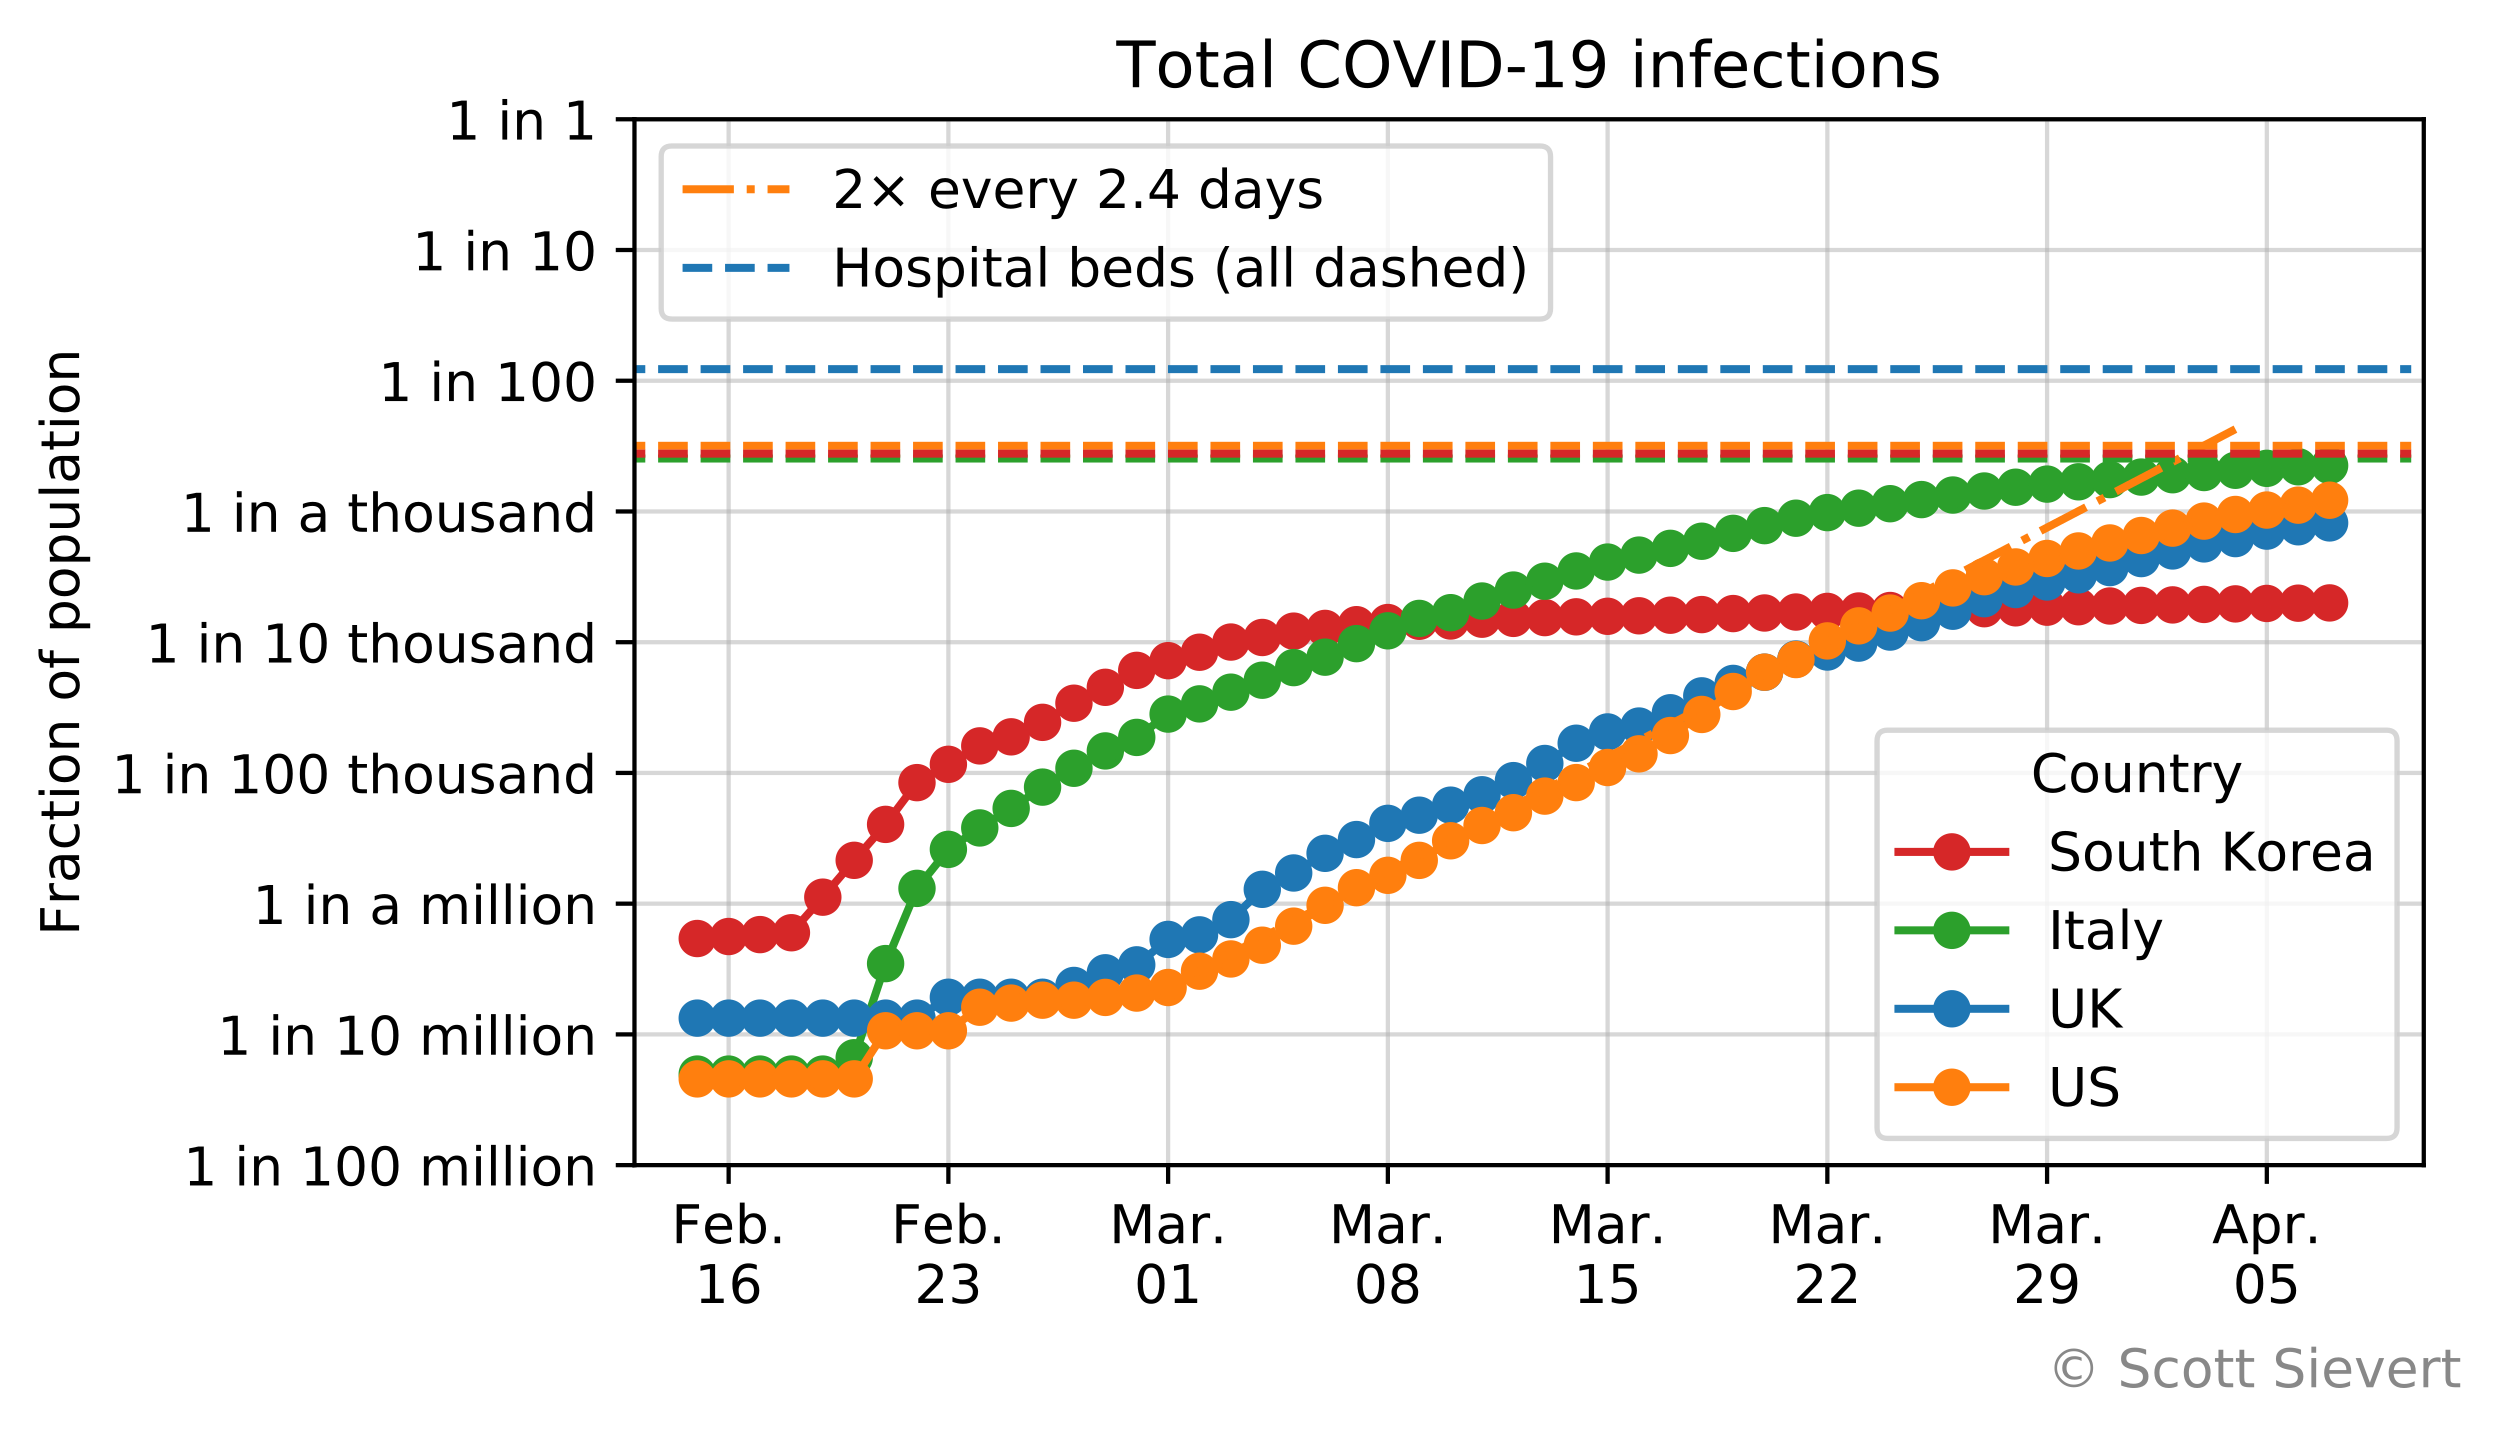 <?xml version="1.0" encoding="utf-8" standalone="no"?>
<!DOCTYPE svg PUBLIC "-//W3C//DTD SVG 1.1//EN"
  "http://www.w3.org/Graphics/SVG/1.1/DTD/svg11.dtd">
<!-- Created with matplotlib (https://matplotlib.org/) -->
<svg height="268.854pt" version="1.1" viewBox="0 0 467.777 268.854" width="467.777pt" xmlns="http://www.w3.org/2000/svg" xmlns:xlink="http://www.w3.org/1999/xlink">
 <defs>
  <style type="text/css">
*{stroke-linecap:butt;stroke-linejoin:round;}
  </style>
 </defs>
 <g id="figure_1">
  <g id="patch_1">
   <path d="M 0 268.854 
L 467.777 268.854 
L 467.777 0 
L 0 0 
z
" style="fill:#ffffff;"/>
  </g>
  <g id="axes_1">
   <g id="patch_2">
    <path d="M 118.716 218.014 
L 453.516 218.014 
L 453.516 22.318 
L 118.716 22.318 
z
" style="fill:#ffffff;"/>
   </g>
   <g id="matplotlib.axis_1">
    <g id="xtick_1">
     <g id="line2d_1">
      <path clip-path="url(#p912a5514d5)" d="M 136.337 218.014 
L 136.337 22.318 
" style="fill:none;stroke:#b0b0b0;stroke-linecap:square;stroke-opacity:0.5;stroke-width:0.8;"/>
     </g>
     <g id="line2d_2">
      <defs>
       <path d="M 0 0 
L 0 3.5 
" id="md30aaa34e1" style="stroke:#000000;stroke-width:0.8;"/>
      </defs>
      <g>
       <use style="stroke:#000000;stroke-width:0.8;" x="136.337" xlink:href="#md30aaa34e1" y="218.014"/>
      </g>
     </g>
     <g id="text_1">
      <!-- Feb. -->
      <defs>
       <path d="M 9.812 72.906 
L 51.703 72.906 
L 51.703 64.594 
L 19.672 64.594 
L 19.672 43.109 
L 48.578 43.109 
L 48.578 34.812 
L 19.672 34.812 
L 19.672 0 
L 9.812 0 
z
" id="DejaVuSans-70"/>
       <path d="M 56.203 29.594 
L 56.203 25.203 
L 14.891 25.203 
Q 15.484 15.922 20.484 11.062 
Q 25.484 6.203 34.422 6.203 
Q 39.594 6.203 44.453 7.469 
Q 49.312 8.734 54.109 11.281 
L 54.109 2.781 
Q 49.266 0.734 44.188 -0.344 
Q 39.109 -1.422 33.891 -1.422 
Q 20.797 -1.422 13.156 6.188 
Q 5.516 13.812 5.516 26.812 
Q 5.516 40.234 12.766 48.109 
Q 20.016 56 32.328 56 
Q 43.359 56 49.781 48.891 
Q 56.203 41.797 56.203 29.594 
z
M 47.219 32.234 
Q 47.125 39.594 43.094 43.984 
Q 39.062 48.391 32.422 48.391 
Q 24.906 48.391 20.391 44.141 
Q 15.875 39.891 15.188 32.172 
z
" id="DejaVuSans-101"/>
       <path d="M 48.688 27.297 
Q 48.688 37.203 44.609 42.844 
Q 40.531 48.484 33.406 48.484 
Q 26.266 48.484 22.188 42.844 
Q 18.109 37.203 18.109 27.297 
Q 18.109 17.391 22.188 11.75 
Q 26.266 6.109 33.406 6.109 
Q 40.531 6.109 44.609 11.75 
Q 48.688 17.391 48.688 27.297 
z
M 18.109 46.391 
Q 20.953 51.266 25.266 53.625 
Q 29.594 56 35.594 56 
Q 45.562 56 51.781 48.094 
Q 58.016 40.188 58.016 27.297 
Q 58.016 14.406 51.781 6.484 
Q 45.562 -1.422 35.594 -1.422 
Q 29.594 -1.422 25.266 0.953 
Q 20.953 3.328 18.109 8.203 
L 18.109 0 
L 9.078 0 
L 9.078 75.984 
L 18.109 75.984 
z
" id="DejaVuSans-98"/>
       <path d="M 10.688 12.406 
L 21 12.406 
L 21 0 
L 10.688 0 
z
" id="DejaVuSans-46"/>
      </defs>
      <g transform="translate(125.625 232.613)scale(0.1 -0.1)">
       <use xlink:href="#DejaVuSans-70"/>
       <use x="57.441" xlink:href="#DejaVuSans-101"/>
       <use x="118.965" xlink:href="#DejaVuSans-98"/>
       <use x="182.441" xlink:href="#DejaVuSans-46"/>
      </g>
      <!-- 16 -->
      <defs>
       <path d="M 12.406 8.297 
L 28.516 8.297 
L 28.516 63.922 
L 10.984 60.406 
L 10.984 69.391 
L 28.422 72.906 
L 38.281 72.906 
L 38.281 8.297 
L 54.391 8.297 
L 54.391 0 
L 12.406 0 
z
" id="DejaVuSans-49"/>
       <path d="M 33.016 40.375 
Q 26.375 40.375 22.484 35.828 
Q 18.609 31.297 18.609 23.391 
Q 18.609 15.531 22.484 10.953 
Q 26.375 6.391 33.016 6.391 
Q 39.656 6.391 43.531 10.953 
Q 47.406 15.531 47.406 23.391 
Q 47.406 31.297 43.531 35.828 
Q 39.656 40.375 33.016 40.375 
z
M 52.594 71.297 
L 52.594 62.312 
Q 48.875 64.062 45.094 64.984 
Q 41.312 65.922 37.594 65.922 
Q 27.828 65.922 22.672 59.328 
Q 17.531 52.734 16.797 39.406 
Q 19.672 43.656 24.016 45.922 
Q 28.375 48.188 33.594 48.188 
Q 44.578 48.188 50.953 41.516 
Q 57.328 34.859 57.328 23.391 
Q 57.328 12.156 50.688 5.359 
Q 44.047 -1.422 33.016 -1.422 
Q 20.359 -1.422 13.672 8.266 
Q 6.984 17.969 6.984 36.375 
Q 6.984 53.656 15.188 63.938 
Q 23.391 74.219 37.203 74.219 
Q 40.922 74.219 44.703 73.484 
Q 48.484 72.75 52.594 71.297 
z
" id="DejaVuSans-54"/>
      </defs>
      <g transform="translate(129.974 243.81)scale(0.1 -0.1)">
       <use xlink:href="#DejaVuSans-49"/>
       <use x="63.623" xlink:href="#DejaVuSans-54"/>
      </g>
     </g>
    </g>
    <g id="xtick_2">
     <g id="line2d_3">
      <path clip-path="url(#p912a5514d5)" d="M 177.452 218.014 
L 177.452 22.318 
" style="fill:none;stroke:#b0b0b0;stroke-linecap:square;stroke-opacity:0.5;stroke-width:0.8;"/>
     </g>
     <g id="line2d_4">
      <g>
       <use style="stroke:#000000;stroke-width:0.8;" x="177.452" xlink:href="#md30aaa34e1" y="218.014"/>
      </g>
     </g>
     <g id="text_2">
      <!-- Feb. -->
      <g transform="translate(166.741 232.613)scale(0.1 -0.1)">
       <use xlink:href="#DejaVuSans-70"/>
       <use x="57.441" xlink:href="#DejaVuSans-101"/>
       <use x="118.965" xlink:href="#DejaVuSans-98"/>
       <use x="182.441" xlink:href="#DejaVuSans-46"/>
      </g>
      <!-- 23 -->
      <defs>
       <path d="M 19.188 8.297 
L 53.609 8.297 
L 53.609 0 
L 7.328 0 
L 7.328 8.297 
Q 12.938 14.109 22.625 23.891 
Q 32.328 33.688 34.812 36.531 
Q 39.547 41.844 41.422 45.531 
Q 43.312 49.219 43.312 52.781 
Q 43.312 58.594 39.234 62.25 
Q 35.156 65.922 28.609 65.922 
Q 23.969 65.922 18.812 64.312 
Q 13.672 62.703 7.812 59.422 
L 7.812 69.391 
Q 13.766 71.781 18.938 73 
Q 24.125 74.219 28.422 74.219 
Q 39.75 74.219 46.484 68.547 
Q 53.219 62.891 53.219 53.422 
Q 53.219 48.922 51.531 44.891 
Q 49.859 40.875 45.406 35.406 
Q 44.188 33.984 37.641 27.219 
Q 31.109 20.453 19.188 8.297 
z
" id="DejaVuSans-50"/>
       <path d="M 40.578 39.312 
Q 47.656 37.797 51.625 33 
Q 55.609 28.219 55.609 21.188 
Q 55.609 10.406 48.188 4.484 
Q 40.766 -1.422 27.094 -1.422 
Q 22.516 -1.422 17.656 -0.516 
Q 12.797 0.391 7.625 2.203 
L 7.625 11.719 
Q 11.719 9.328 16.594 8.109 
Q 21.484 6.891 26.812 6.891 
Q 36.078 6.891 40.938 10.547 
Q 45.797 14.203 45.797 21.188 
Q 45.797 27.641 41.281 31.266 
Q 36.766 34.906 28.719 34.906 
L 20.219 34.906 
L 20.219 43.016 
L 29.109 43.016 
Q 36.375 43.016 40.234 45.922 
Q 44.094 48.828 44.094 54.297 
Q 44.094 59.906 40.109 62.906 
Q 36.141 65.922 28.719 65.922 
Q 24.656 65.922 20.016 65.031 
Q 15.375 64.156 9.812 62.312 
L 9.812 71.094 
Q 15.438 72.656 20.344 73.438 
Q 25.25 74.219 29.594 74.219 
Q 40.828 74.219 47.359 69.109 
Q 53.906 64.016 53.906 55.328 
Q 53.906 49.266 50.438 45.094 
Q 46.969 40.922 40.578 39.312 
z
" id="DejaVuSans-51"/>
      </defs>
      <g transform="translate(171.09 243.81)scale(0.1 -0.1)">
       <use xlink:href="#DejaVuSans-50"/>
       <use x="63.623" xlink:href="#DejaVuSans-51"/>
      </g>
     </g>
    </g>
    <g id="xtick_3">
     <g id="line2d_5">
      <path clip-path="url(#p912a5514d5)" d="M 218.568 218.014 
L 218.568 22.318 
" style="fill:none;stroke:#b0b0b0;stroke-linecap:square;stroke-opacity:0.5;stroke-width:0.8;"/>
     </g>
     <g id="line2d_6">
      <g>
       <use style="stroke:#000000;stroke-width:0.8;" x="218.568" xlink:href="#md30aaa34e1" y="218.014"/>
      </g>
     </g>
     <g id="text_3">
      <!-- Mar. -->
      <defs>
       <path d="M 9.812 72.906 
L 24.516 72.906 
L 43.109 23.297 
L 61.812 72.906 
L 76.516 72.906 
L 76.516 0 
L 66.891 0 
L 66.891 64.016 
L 48.094 14.016 
L 38.188 14.016 
L 19.391 64.016 
L 19.391 0 
L 9.812 0 
z
" id="DejaVuSans-77"/>
       <path d="M 34.281 27.484 
Q 23.391 27.484 19.188 25 
Q 14.984 22.516 14.984 16.5 
Q 14.984 11.719 18.141 8.906 
Q 21.297 6.109 26.703 6.109 
Q 34.188 6.109 38.703 11.406 
Q 43.219 16.703 43.219 25.484 
L 43.219 27.484 
z
M 52.203 31.203 
L 52.203 0 
L 43.219 0 
L 43.219 8.297 
Q 40.141 3.328 35.547 0.953 
Q 30.953 -1.422 24.312 -1.422 
Q 15.922 -1.422 10.953 3.297 
Q 6 8.016 6 15.922 
Q 6 25.141 12.172 29.828 
Q 18.359 34.516 30.609 34.516 
L 43.219 34.516 
L 43.219 35.406 
Q 43.219 41.609 39.141 45 
Q 35.062 48.391 27.688 48.391 
Q 23 48.391 18.547 47.266 
Q 14.109 46.141 10.016 43.891 
L 10.016 52.203 
Q 14.938 54.109 19.578 55.047 
Q 24.219 56 28.609 56 
Q 40.484 56 46.344 49.844 
Q 52.203 43.703 52.203 31.203 
z
" id="DejaVuSans-97"/>
       <path d="M 41.109 46.297 
Q 39.594 47.172 37.812 47.578 
Q 36.031 48 33.891 48 
Q 26.266 48 22.188 43.047 
Q 18.109 38.094 18.109 28.812 
L 18.109 0 
L 9.078 0 
L 9.078 54.688 
L 18.109 54.688 
L 18.109 46.188 
Q 20.953 51.172 25.484 53.578 
Q 30.031 56 36.531 56 
Q 37.453 56 38.578 55.875 
Q 39.703 55.766 41.062 55.516 
z
" id="DejaVuSans-114"/>
      </defs>
      <g transform="translate(207.553 232.613)scale(0.1 -0.1)">
       <use xlink:href="#DejaVuSans-77"/>
       <use x="86.279" xlink:href="#DejaVuSans-97"/>
       <use x="147.559" xlink:href="#DejaVuSans-114"/>
       <use x="188.531" xlink:href="#DejaVuSans-46"/>
      </g>
      <!-- 01 -->
      <defs>
       <path d="M 31.781 66.406 
Q 24.172 66.406 20.328 58.906 
Q 16.5 51.422 16.5 36.375 
Q 16.5 21.391 20.328 13.891 
Q 24.172 6.391 31.781 6.391 
Q 39.453 6.391 43.281 13.891 
Q 47.125 21.391 47.125 36.375 
Q 47.125 51.422 43.281 58.906 
Q 39.453 66.406 31.781 66.406 
z
M 31.781 74.219 
Q 44.047 74.219 50.516 64.516 
Q 56.984 54.828 56.984 36.375 
Q 56.984 17.969 50.516 8.266 
Q 44.047 -1.422 31.781 -1.422 
Q 19.531 -1.422 13.062 8.266 
Q 6.594 17.969 6.594 36.375 
Q 6.594 54.828 13.062 64.516 
Q 19.531 74.219 31.781 74.219 
z
" id="DejaVuSans-48"/>
      </defs>
      <g transform="translate(212.206 243.81)scale(0.1 -0.1)">
       <use xlink:href="#DejaVuSans-48"/>
       <use x="63.623" xlink:href="#DejaVuSans-49"/>
      </g>
     </g>
    </g>
    <g id="xtick_4">
     <g id="line2d_7">
      <path clip-path="url(#p912a5514d5)" d="M 259.684 218.014 
L 259.684 22.318 
" style="fill:none;stroke:#b0b0b0;stroke-linecap:square;stroke-opacity:0.5;stroke-width:0.8;"/>
     </g>
     <g id="line2d_8">
      <g>
       <use style="stroke:#000000;stroke-width:0.8;" x="259.684" xlink:href="#md30aaa34e1" y="218.014"/>
      </g>
     </g>
     <g id="text_4">
      <!-- Mar. -->
      <g transform="translate(248.668 232.613)scale(0.1 -0.1)">
       <use xlink:href="#DejaVuSans-77"/>
       <use x="86.279" xlink:href="#DejaVuSans-97"/>
       <use x="147.559" xlink:href="#DejaVuSans-114"/>
       <use x="188.531" xlink:href="#DejaVuSans-46"/>
      </g>
      <!-- 08 -->
      <defs>
       <path d="M 31.781 34.625 
Q 24.75 34.625 20.719 30.859 
Q 16.703 27.094 16.703 20.516 
Q 16.703 13.922 20.719 10.156 
Q 24.75 6.391 31.781 6.391 
Q 38.812 6.391 42.859 10.172 
Q 46.922 13.969 46.922 20.516 
Q 46.922 27.094 42.891 30.859 
Q 38.875 34.625 31.781 34.625 
z
M 21.922 38.812 
Q 15.578 40.375 12.031 44.719 
Q 8.5 49.078 8.5 55.328 
Q 8.5 64.062 14.719 69.141 
Q 20.953 74.219 31.781 74.219 
Q 42.672 74.219 48.875 69.141 
Q 55.078 64.062 55.078 55.328 
Q 55.078 49.078 51.531 44.719 
Q 48 40.375 41.703 38.812 
Q 48.828 37.156 52.797 32.312 
Q 56.781 27.484 56.781 20.516 
Q 56.781 9.906 50.312 4.234 
Q 43.844 -1.422 31.781 -1.422 
Q 19.734 -1.422 13.25 4.234 
Q 6.781 9.906 6.781 20.516 
Q 6.781 27.484 10.781 32.312 
Q 14.797 37.156 21.922 38.812 
z
M 18.312 54.391 
Q 18.312 48.734 21.844 45.562 
Q 25.391 42.391 31.781 42.391 
Q 38.141 42.391 41.719 45.562 
Q 45.312 48.734 45.312 54.391 
Q 45.312 60.062 41.719 63.234 
Q 38.141 66.406 31.781 66.406 
Q 25.391 66.406 21.844 63.234 
Q 18.312 60.062 18.312 54.391 
z
" id="DejaVuSans-56"/>
      </defs>
      <g transform="translate(253.322 243.81)scale(0.1 -0.1)">
       <use xlink:href="#DejaVuSans-48"/>
       <use x="63.623" xlink:href="#DejaVuSans-56"/>
      </g>
     </g>
    </g>
    <g id="xtick_5">
     <g id="line2d_9">
      <path clip-path="url(#p912a5514d5)" d="M 300.8 218.014 
L 300.8 22.318 
" style="fill:none;stroke:#b0b0b0;stroke-linecap:square;stroke-opacity:0.5;stroke-width:0.8;"/>
     </g>
     <g id="line2d_10">
      <g>
       <use style="stroke:#000000;stroke-width:0.8;" x="300.8" xlink:href="#md30aaa34e1" y="218.014"/>
      </g>
     </g>
     <g id="text_5">
      <!-- Mar. -->
      <g transform="translate(289.784 232.613)scale(0.1 -0.1)">
       <use xlink:href="#DejaVuSans-77"/>
       <use x="86.279" xlink:href="#DejaVuSans-97"/>
       <use x="147.559" xlink:href="#DejaVuSans-114"/>
       <use x="188.531" xlink:href="#DejaVuSans-46"/>
      </g>
      <!-- 15 -->
      <defs>
       <path d="M 10.797 72.906 
L 49.516 72.906 
L 49.516 64.594 
L 19.828 64.594 
L 19.828 46.734 
Q 21.969 47.469 24.109 47.828 
Q 26.266 48.188 28.422 48.188 
Q 40.625 48.188 47.75 41.5 
Q 54.891 34.812 54.891 23.391 
Q 54.891 11.625 47.562 5.094 
Q 40.234 -1.422 26.906 -1.422 
Q 22.312 -1.422 17.547 -0.641 
Q 12.797 0.141 7.719 1.703 
L 7.719 11.625 
Q 12.109 9.234 16.797 8.062 
Q 21.484 6.891 26.703 6.891 
Q 35.156 6.891 40.078 11.328 
Q 45.016 15.766 45.016 23.391 
Q 45.016 31 40.078 35.438 
Q 35.156 39.891 26.703 39.891 
Q 22.75 39.891 18.812 39.016 
Q 14.891 38.141 10.797 36.281 
z
" id="DejaVuSans-53"/>
      </defs>
      <g transform="translate(294.437 243.81)scale(0.1 -0.1)">
       <use xlink:href="#DejaVuSans-49"/>
       <use x="63.623" xlink:href="#DejaVuSans-53"/>
      </g>
     </g>
    </g>
    <g id="xtick_6">
     <g id="line2d_11">
      <path clip-path="url(#p912a5514d5)" d="M 341.916 218.014 
L 341.916 22.318 
" style="fill:none;stroke:#b0b0b0;stroke-linecap:square;stroke-opacity:0.5;stroke-width:0.8;"/>
     </g>
     <g id="line2d_12">
      <g>
       <use style="stroke:#000000;stroke-width:0.8;" x="341.916" xlink:href="#md30aaa34e1" y="218.014"/>
      </g>
     </g>
     <g id="text_6">
      <!-- Mar. -->
      <g transform="translate(330.9 232.613)scale(0.1 -0.1)">
       <use xlink:href="#DejaVuSans-77"/>
       <use x="86.279" xlink:href="#DejaVuSans-97"/>
       <use x="147.559" xlink:href="#DejaVuSans-114"/>
       <use x="188.531" xlink:href="#DejaVuSans-46"/>
      </g>
      <!-- 22 -->
      <g transform="translate(335.553 243.81)scale(0.1 -0.1)">
       <use xlink:href="#DejaVuSans-50"/>
       <use x="63.623" xlink:href="#DejaVuSans-50"/>
      </g>
     </g>
    </g>
    <g id="xtick_7">
     <g id="line2d_13">
      <path clip-path="url(#p912a5514d5)" d="M 383.031 218.014 
L 383.031 22.318 
" style="fill:none;stroke:#b0b0b0;stroke-linecap:square;stroke-opacity:0.5;stroke-width:0.8;"/>
     </g>
     <g id="line2d_14">
      <g>
       <use style="stroke:#000000;stroke-width:0.8;" x="383.031" xlink:href="#md30aaa34e1" y="218.014"/>
      </g>
     </g>
     <g id="text_7">
      <!-- Mar. -->
      <g transform="translate(372.016 232.613)scale(0.1 -0.1)">
       <use xlink:href="#DejaVuSans-77"/>
       <use x="86.279" xlink:href="#DejaVuSans-97"/>
       <use x="147.559" xlink:href="#DejaVuSans-114"/>
       <use x="188.531" xlink:href="#DejaVuSans-46"/>
      </g>
      <!-- 29 -->
      <defs>
       <path d="M 10.984 1.516 
L 10.984 10.5 
Q 14.703 8.734 18.5 7.812 
Q 22.312 6.891 25.984 6.891 
Q 35.75 6.891 40.891 13.453 
Q 46.047 20.016 46.781 33.406 
Q 43.953 29.203 39.594 26.953 
Q 35.25 24.703 29.984 24.703 
Q 19.047 24.703 12.672 31.312 
Q 6.297 37.938 6.297 49.422 
Q 6.297 60.641 12.938 67.422 
Q 19.578 74.219 30.609 74.219 
Q 43.266 74.219 49.922 64.516 
Q 56.594 54.828 56.594 36.375 
Q 56.594 19.141 48.406 8.859 
Q 40.234 -1.422 26.422 -1.422 
Q 22.703 -1.422 18.891 -0.688 
Q 15.094 0.047 10.984 1.516 
z
M 30.609 32.422 
Q 37.25 32.422 41.125 36.953 
Q 45.016 41.5 45.016 49.422 
Q 45.016 57.281 41.125 61.844 
Q 37.25 66.406 30.609 66.406 
Q 23.969 66.406 20.094 61.844 
Q 16.219 57.281 16.219 49.422 
Q 16.219 41.5 20.094 36.953 
Q 23.969 32.422 30.609 32.422 
z
" id="DejaVuSans-57"/>
      </defs>
      <g transform="translate(376.669 243.81)scale(0.1 -0.1)">
       <use xlink:href="#DejaVuSans-50"/>
       <use x="63.623" xlink:href="#DejaVuSans-57"/>
      </g>
     </g>
    </g>
    <g id="xtick_8">
     <g id="line2d_15">
      <path clip-path="url(#p912a5514d5)" d="M 424.147 218.014 
L 424.147 22.318 
" style="fill:none;stroke:#b0b0b0;stroke-linecap:square;stroke-opacity:0.5;stroke-width:0.8;"/>
     </g>
     <g id="line2d_16">
      <g>
       <use style="stroke:#000000;stroke-width:0.8;" x="424.147" xlink:href="#md30aaa34e1" y="218.014"/>
      </g>
     </g>
     <g id="text_8">
      <!-- Apr. -->
      <defs>
       <path d="M 34.188 63.188 
L 20.797 26.906 
L 47.609 26.906 
z
M 28.609 72.906 
L 39.797 72.906 
L 67.578 0 
L 57.328 0 
L 50.688 18.703 
L 17.828 18.703 
L 11.188 0 
L 0.781 0 
z
" id="DejaVuSans-65"/>
       <path d="M 18.109 8.203 
L 18.109 -20.797 
L 9.078 -20.797 
L 9.078 54.688 
L 18.109 54.688 
L 18.109 46.391 
Q 20.953 51.266 25.266 53.625 
Q 29.594 56 35.594 56 
Q 45.562 56 51.781 48.094 
Q 58.016 40.188 58.016 27.297 
Q 58.016 14.406 51.781 6.484 
Q 45.562 -1.422 35.594 -1.422 
Q 29.594 -1.422 25.266 0.953 
Q 20.953 3.328 18.109 8.203 
z
M 48.688 27.297 
Q 48.688 37.203 44.609 42.844 
Q 40.531 48.484 33.406 48.484 
Q 26.266 48.484 22.188 42.844 
Q 18.109 37.203 18.109 27.297 
Q 18.109 17.391 22.188 11.75 
Q 26.266 6.109 33.406 6.109 
Q 40.531 6.109 44.609 11.75 
Q 48.688 17.391 48.688 27.297 
z
" id="DejaVuSans-112"/>
      </defs>
      <g transform="translate(413.915 232.613)scale(0.1 -0.1)">
       <use xlink:href="#DejaVuSans-65"/>
       <use x="68.408" xlink:href="#DejaVuSans-112"/>
       <use x="131.885" xlink:href="#DejaVuSans-114"/>
       <use x="172.857" xlink:href="#DejaVuSans-46"/>
      </g>
      <!-- 05 -->
      <g transform="translate(417.785 243.81)scale(0.1 -0.1)">
       <use xlink:href="#DejaVuSans-48"/>
       <use x="63.623" xlink:href="#DejaVuSans-53"/>
      </g>
     </g>
    </g>
   </g>
   <g id="matplotlib.axis_2">
    <g id="ytick_1">
     <g id="line2d_17">
      <path clip-path="url(#p912a5514d5)" d="M 118.716 218.014 
L 453.516 218.014 
" style="fill:none;stroke:#b0b0b0;stroke-linecap:square;stroke-opacity:0.5;stroke-width:0.8;"/>
     </g>
     <g id="line2d_18">
      <defs>
       <path d="M 0 0 
L -3.5 0 
" id="m90bec42808" style="stroke:#000000;stroke-width:0.8;"/>
      </defs>
      <g>
       <use style="stroke:#000000;stroke-width:0.8;" x="118.716" xlink:href="#m90bec42808" y="218.014"/>
      </g>
     </g>
     <g id="text_9">
      <!-- 1 in 100 million -->
      <defs>
       <path id="DejaVuSans-32"/>
       <path d="M 9.422 54.688 
L 18.406 54.688 
L 18.406 0 
L 9.422 0 
z
M 9.422 75.984 
L 18.406 75.984 
L 18.406 64.594 
L 9.422 64.594 
z
" id="DejaVuSans-105"/>
       <path d="M 54.891 33.016 
L 54.891 0 
L 45.906 0 
L 45.906 32.719 
Q 45.906 40.484 42.875 44.328 
Q 39.844 48.188 33.797 48.188 
Q 26.516 48.188 22.312 43.547 
Q 18.109 38.922 18.109 30.906 
L 18.109 0 
L 9.078 0 
L 9.078 54.688 
L 18.109 54.688 
L 18.109 46.188 
Q 21.344 51.125 25.703 53.562 
Q 30.078 56 35.797 56 
Q 45.219 56 50.047 50.172 
Q 54.891 44.344 54.891 33.016 
z
" id="DejaVuSans-110"/>
       <path d="M 52 44.188 
Q 55.375 50.25 60.062 53.125 
Q 64.75 56 71.094 56 
Q 79.641 56 84.281 50.016 
Q 88.922 44.047 88.922 33.016 
L 88.922 0 
L 79.891 0 
L 79.891 32.719 
Q 79.891 40.578 77.094 44.375 
Q 74.312 48.188 68.609 48.188 
Q 61.625 48.188 57.562 43.547 
Q 53.516 38.922 53.516 30.906 
L 53.516 0 
L 44.484 0 
L 44.484 32.719 
Q 44.484 40.625 41.703 44.406 
Q 38.922 48.188 33.109 48.188 
Q 26.219 48.188 22.156 43.531 
Q 18.109 38.875 18.109 30.906 
L 18.109 0 
L 9.078 0 
L 9.078 54.688 
L 18.109 54.688 
L 18.109 46.188 
Q 21.188 51.219 25.484 53.609 
Q 29.781 56 35.688 56 
Q 41.656 56 45.828 52.969 
Q 50 49.953 52 44.188 
z
" id="DejaVuSans-109"/>
       <path d="M 9.422 75.984 
L 18.406 75.984 
L 18.406 0 
L 9.422 0 
z
" id="DejaVuSans-108"/>
       <path d="M 30.609 48.391 
Q 23.391 48.391 19.188 42.75 
Q 14.984 37.109 14.984 27.297 
Q 14.984 17.484 19.156 11.844 
Q 23.344 6.203 30.609 6.203 
Q 37.797 6.203 41.984 11.859 
Q 46.188 17.531 46.188 27.297 
Q 46.188 37.016 41.984 42.703 
Q 37.797 48.391 30.609 48.391 
z
M 30.609 56 
Q 42.328 56 49.016 48.375 
Q 55.719 40.766 55.719 27.297 
Q 55.719 13.875 49.016 6.219 
Q 42.328 -1.422 30.609 -1.422 
Q 18.844 -1.422 12.172 6.219 
Q 5.516 13.875 5.516 27.297 
Q 5.516 40.766 12.172 48.375 
Q 18.844 56 30.609 56 
z
" id="DejaVuSans-111"/>
      </defs>
      <g transform="translate(34.306 221.813)scale(0.1 -0.1)">
       <use xlink:href="#DejaVuSans-49"/>
       <use x="63.623" xlink:href="#DejaVuSans-32"/>
       <use x="95.41" xlink:href="#DejaVuSans-105"/>
       <use x="123.193" xlink:href="#DejaVuSans-110"/>
       <use x="186.572" xlink:href="#DejaVuSans-32"/>
       <use x="218.359" xlink:href="#DejaVuSans-49"/>
       <use x="281.982" xlink:href="#DejaVuSans-48"/>
       <use x="345.605" xlink:href="#DejaVuSans-48"/>
       <use x="409.229" xlink:href="#DejaVuSans-32"/>
       <use x="441.016" xlink:href="#DejaVuSans-109"/>
       <use x="538.428" xlink:href="#DejaVuSans-105"/>
       <use x="566.211" xlink:href="#DejaVuSans-108"/>
       <use x="593.994" xlink:href="#DejaVuSans-108"/>
       <use x="621.777" xlink:href="#DejaVuSans-105"/>
       <use x="649.561" xlink:href="#DejaVuSans-111"/>
       <use x="710.742" xlink:href="#DejaVuSans-110"/>
      </g>
     </g>
    </g>
    <g id="ytick_2">
     <g id="line2d_19">
      <path clip-path="url(#p912a5514d5)" d="M 118.716 193.552 
L 453.516 193.552 
" style="fill:none;stroke:#b0b0b0;stroke-linecap:square;stroke-opacity:0.5;stroke-width:0.8;"/>
     </g>
     <g id="line2d_20">
      <g>
       <use style="stroke:#000000;stroke-width:0.8;" x="118.716" xlink:href="#m90bec42808" y="193.552"/>
      </g>
     </g>
     <g id="text_10">
      <!-- 1 in 10 million -->
      <g transform="translate(40.669 197.351)scale(0.1 -0.1)">
       <use xlink:href="#DejaVuSans-49"/>
       <use x="63.623" xlink:href="#DejaVuSans-32"/>
       <use x="95.41" xlink:href="#DejaVuSans-105"/>
       <use x="123.193" xlink:href="#DejaVuSans-110"/>
       <use x="186.572" xlink:href="#DejaVuSans-32"/>
       <use x="218.359" xlink:href="#DejaVuSans-49"/>
       <use x="281.982" xlink:href="#DejaVuSans-48"/>
       <use x="345.605" xlink:href="#DejaVuSans-32"/>
       <use x="377.393" xlink:href="#DejaVuSans-109"/>
       <use x="474.805" xlink:href="#DejaVuSans-105"/>
       <use x="502.588" xlink:href="#DejaVuSans-108"/>
       <use x="530.371" xlink:href="#DejaVuSans-108"/>
       <use x="558.154" xlink:href="#DejaVuSans-105"/>
       <use x="585.938" xlink:href="#DejaVuSans-111"/>
       <use x="647.119" xlink:href="#DejaVuSans-110"/>
      </g>
     </g>
    </g>
    <g id="ytick_3">
     <g id="line2d_21">
      <path clip-path="url(#p912a5514d5)" d="M 118.716 169.09 
L 453.516 169.09 
" style="fill:none;stroke:#b0b0b0;stroke-linecap:square;stroke-opacity:0.5;stroke-width:0.8;"/>
     </g>
     <g id="line2d_22">
      <g>
       <use style="stroke:#000000;stroke-width:0.8;" x="118.716" xlink:href="#m90bec42808" y="169.09"/>
      </g>
     </g>
     <g id="text_11">
      <!-- 1 in a million -->
      <g transform="translate(47.266 172.889)scale(0.1 -0.1)">
       <use xlink:href="#DejaVuSans-49"/>
       <use x="63.623" xlink:href="#DejaVuSans-32"/>
       <use x="95.41" xlink:href="#DejaVuSans-105"/>
       <use x="123.193" xlink:href="#DejaVuSans-110"/>
       <use x="186.572" xlink:href="#DejaVuSans-32"/>
       <use x="218.359" xlink:href="#DejaVuSans-97"/>
       <use x="279.639" xlink:href="#DejaVuSans-32"/>
       <use x="311.426" xlink:href="#DejaVuSans-109"/>
       <use x="408.838" xlink:href="#DejaVuSans-105"/>
       <use x="436.621" xlink:href="#DejaVuSans-108"/>
       <use x="464.404" xlink:href="#DejaVuSans-108"/>
       <use x="492.188" xlink:href="#DejaVuSans-105"/>
       <use x="519.971" xlink:href="#DejaVuSans-111"/>
       <use x="581.152" xlink:href="#DejaVuSans-110"/>
      </g>
     </g>
    </g>
    <g id="ytick_4">
     <g id="line2d_23">
      <path clip-path="url(#p912a5514d5)" d="M 118.716 144.628 
L 453.516 144.628 
" style="fill:none;stroke:#b0b0b0;stroke-linecap:square;stroke-opacity:0.5;stroke-width:0.8;"/>
     </g>
     <g id="line2d_24">
      <g>
       <use style="stroke:#000000;stroke-width:0.8;" x="118.716" xlink:href="#m90bec42808" y="144.628"/>
      </g>
     </g>
     <g id="text_12">
      <!-- 1 in 100 thousand -->
      <defs>
       <path d="M 18.312 70.219 
L 18.312 54.688 
L 36.812 54.688 
L 36.812 47.703 
L 18.312 47.703 
L 18.312 18.016 
Q 18.312 11.328 20.141 9.422 
Q 21.969 7.516 27.594 7.516 
L 36.812 7.516 
L 36.812 0 
L 27.594 0 
Q 17.188 0 13.234 3.875 
Q 9.281 7.766 9.281 18.016 
L 9.281 47.703 
L 2.688 47.703 
L 2.688 54.688 
L 9.281 54.688 
L 9.281 70.219 
z
" id="DejaVuSans-116"/>
       <path d="M 54.891 33.016 
L 54.891 0 
L 45.906 0 
L 45.906 32.719 
Q 45.906 40.484 42.875 44.328 
Q 39.844 48.188 33.797 48.188 
Q 26.516 48.188 22.312 43.547 
Q 18.109 38.922 18.109 30.906 
L 18.109 0 
L 9.078 0 
L 9.078 75.984 
L 18.109 75.984 
L 18.109 46.188 
Q 21.344 51.125 25.703 53.562 
Q 30.078 56 35.797 56 
Q 45.219 56 50.047 50.172 
Q 54.891 44.344 54.891 33.016 
z
" id="DejaVuSans-104"/>
       <path d="M 8.5 21.578 
L 8.5 54.688 
L 17.484 54.688 
L 17.484 21.922 
Q 17.484 14.156 20.5 10.266 
Q 23.531 6.391 29.594 6.391 
Q 36.859 6.391 41.078 11.031 
Q 45.312 15.672 45.312 23.688 
L 45.312 54.688 
L 54.297 54.688 
L 54.297 0 
L 45.312 0 
L 45.312 8.406 
Q 42.047 3.422 37.719 1 
Q 33.406 -1.422 27.688 -1.422 
Q 18.266 -1.422 13.375 4.438 
Q 8.5 10.297 8.5 21.578 
z
M 31.109 56 
z
" id="DejaVuSans-117"/>
       <path d="M 44.281 53.078 
L 44.281 44.578 
Q 40.484 46.531 36.375 47.5 
Q 32.281 48.484 27.875 48.484 
Q 21.188 48.484 17.844 46.438 
Q 14.5 44.391 14.5 40.281 
Q 14.5 37.156 16.891 35.375 
Q 19.281 33.594 26.516 31.984 
L 29.594 31.297 
Q 39.156 29.25 43.188 25.516 
Q 47.219 21.781 47.219 15.094 
Q 47.219 7.469 41.188 3.016 
Q 35.156 -1.422 24.609 -1.422 
Q 20.219 -1.422 15.453 -0.562 
Q 10.688 0.297 5.422 2 
L 5.422 11.281 
Q 10.406 8.688 15.234 7.391 
Q 20.062 6.109 24.812 6.109 
Q 31.156 6.109 34.562 8.281 
Q 37.984 10.453 37.984 14.406 
Q 37.984 18.062 35.516 20.016 
Q 33.062 21.969 24.703 23.781 
L 21.578 24.516 
Q 13.234 26.266 9.516 29.906 
Q 5.812 33.547 5.812 39.891 
Q 5.812 47.609 11.281 51.797 
Q 16.75 56 26.812 56 
Q 31.781 56 36.172 55.266 
Q 40.578 54.547 44.281 53.078 
z
" id="DejaVuSans-115"/>
       <path d="M 45.406 46.391 
L 45.406 75.984 
L 54.391 75.984 
L 54.391 0 
L 45.406 0 
L 45.406 8.203 
Q 42.578 3.328 38.25 0.953 
Q 33.938 -1.422 27.875 -1.422 
Q 17.969 -1.422 11.734 6.484 
Q 5.516 14.406 5.516 27.297 
Q 5.516 40.188 11.734 48.094 
Q 17.969 56 27.875 56 
Q 33.938 56 38.25 53.625 
Q 42.578 51.266 45.406 46.391 
z
M 14.797 27.297 
Q 14.797 17.391 18.875 11.75 
Q 22.953 6.109 30.078 6.109 
Q 37.203 6.109 41.297 11.75 
Q 45.406 17.391 45.406 27.297 
Q 45.406 37.203 41.297 42.844 
Q 37.203 48.484 30.078 48.484 
Q 22.953 48.484 18.875 42.844 
Q 14.797 37.203 14.797 27.297 
z
" id="DejaVuSans-100"/>
      </defs>
      <g transform="translate(20.878 148.427)scale(0.1 -0.1)">
       <use xlink:href="#DejaVuSans-49"/>
       <use x="63.623" xlink:href="#DejaVuSans-32"/>
       <use x="95.41" xlink:href="#DejaVuSans-105"/>
       <use x="123.193" xlink:href="#DejaVuSans-110"/>
       <use x="186.572" xlink:href="#DejaVuSans-32"/>
       <use x="218.359" xlink:href="#DejaVuSans-49"/>
       <use x="281.982" xlink:href="#DejaVuSans-48"/>
       <use x="345.605" xlink:href="#DejaVuSans-48"/>
       <use x="409.229" xlink:href="#DejaVuSans-32"/>
       <use x="441.016" xlink:href="#DejaVuSans-116"/>
       <use x="480.225" xlink:href="#DejaVuSans-104"/>
       <use x="543.604" xlink:href="#DejaVuSans-111"/>
       <use x="604.785" xlink:href="#DejaVuSans-117"/>
       <use x="668.164" xlink:href="#DejaVuSans-115"/>
       <use x="720.264" xlink:href="#DejaVuSans-97"/>
       <use x="781.543" xlink:href="#DejaVuSans-110"/>
       <use x="844.922" xlink:href="#DejaVuSans-100"/>
      </g>
     </g>
    </g>
    <g id="ytick_5">
     <g id="line2d_25">
      <path clip-path="url(#p912a5514d5)" d="M 118.716 120.166 
L 453.516 120.166 
" style="fill:none;stroke:#b0b0b0;stroke-linecap:square;stroke-opacity:0.5;stroke-width:0.8;"/>
     </g>
     <g id="line2d_26">
      <g>
       <use style="stroke:#000000;stroke-width:0.8;" x="118.716" xlink:href="#m90bec42808" y="120.166"/>
      </g>
     </g>
     <g id="text_13">
      <!-- 1 in 10 thousand -->
      <g transform="translate(27.241 123.965)scale(0.1 -0.1)">
       <use xlink:href="#DejaVuSans-49"/>
       <use x="63.623" xlink:href="#DejaVuSans-32"/>
       <use x="95.41" xlink:href="#DejaVuSans-105"/>
       <use x="123.193" xlink:href="#DejaVuSans-110"/>
       <use x="186.572" xlink:href="#DejaVuSans-32"/>
       <use x="218.359" xlink:href="#DejaVuSans-49"/>
       <use x="281.982" xlink:href="#DejaVuSans-48"/>
       <use x="345.605" xlink:href="#DejaVuSans-32"/>
       <use x="377.393" xlink:href="#DejaVuSans-116"/>
       <use x="416.602" xlink:href="#DejaVuSans-104"/>
       <use x="479.98" xlink:href="#DejaVuSans-111"/>
       <use x="541.162" xlink:href="#DejaVuSans-117"/>
       <use x="604.541" xlink:href="#DejaVuSans-115"/>
       <use x="656.641" xlink:href="#DejaVuSans-97"/>
       <use x="717.92" xlink:href="#DejaVuSans-110"/>
       <use x="781.299" xlink:href="#DejaVuSans-100"/>
      </g>
     </g>
    </g>
    <g id="ytick_6">
     <g id="line2d_27">
      <path clip-path="url(#p912a5514d5)" d="M 118.716 95.704 
L 453.516 95.704 
" style="fill:none;stroke:#b0b0b0;stroke-linecap:square;stroke-opacity:0.5;stroke-width:0.8;"/>
     </g>
     <g id="line2d_28">
      <g>
       <use style="stroke:#000000;stroke-width:0.8;" x="118.716" xlink:href="#m90bec42808" y="95.704"/>
      </g>
     </g>
     <g id="text_14">
      <!-- 1 in a thousand -->
      <g transform="translate(33.837 99.503)scale(0.1 -0.1)">
       <use xlink:href="#DejaVuSans-49"/>
       <use x="63.623" xlink:href="#DejaVuSans-32"/>
       <use x="95.41" xlink:href="#DejaVuSans-105"/>
       <use x="123.193" xlink:href="#DejaVuSans-110"/>
       <use x="186.572" xlink:href="#DejaVuSans-32"/>
       <use x="218.359" xlink:href="#DejaVuSans-97"/>
       <use x="279.639" xlink:href="#DejaVuSans-32"/>
       <use x="311.426" xlink:href="#DejaVuSans-116"/>
       <use x="350.635" xlink:href="#DejaVuSans-104"/>
       <use x="414.014" xlink:href="#DejaVuSans-111"/>
       <use x="475.195" xlink:href="#DejaVuSans-117"/>
       <use x="538.574" xlink:href="#DejaVuSans-115"/>
       <use x="590.674" xlink:href="#DejaVuSans-97"/>
       <use x="651.953" xlink:href="#DejaVuSans-110"/>
       <use x="715.332" xlink:href="#DejaVuSans-100"/>
      </g>
     </g>
    </g>
    <g id="ytick_7">
     <g id="line2d_29">
      <path clip-path="url(#p912a5514d5)" d="M 118.716 71.242 
L 453.516 71.242 
" style="fill:none;stroke:#b0b0b0;stroke-linecap:square;stroke-opacity:0.5;stroke-width:0.8;"/>
     </g>
     <g id="line2d_30">
      <g>
       <use style="stroke:#000000;stroke-width:0.8;" x="118.716" xlink:href="#m90bec42808" y="71.242"/>
      </g>
     </g>
     <g id="text_15">
      <!-- 1 in 100 -->
      <g transform="translate(70.794 75.041)scale(0.1 -0.1)">
       <use xlink:href="#DejaVuSans-49"/>
       <use x="63.623" xlink:href="#DejaVuSans-32"/>
       <use x="95.41" xlink:href="#DejaVuSans-105"/>
       <use x="123.193" xlink:href="#DejaVuSans-110"/>
       <use x="186.572" xlink:href="#DejaVuSans-32"/>
       <use x="218.359" xlink:href="#DejaVuSans-49"/>
       <use x="281.982" xlink:href="#DejaVuSans-48"/>
       <use x="345.605" xlink:href="#DejaVuSans-48"/>
      </g>
     </g>
    </g>
    <g id="ytick_8">
     <g id="line2d_31">
      <path clip-path="url(#p912a5514d5)" d="M 118.716 46.78 
L 453.516 46.78 
" style="fill:none;stroke:#b0b0b0;stroke-linecap:square;stroke-opacity:0.5;stroke-width:0.8;"/>
     </g>
     <g id="line2d_32">
      <g>
       <use style="stroke:#000000;stroke-width:0.8;" x="118.716" xlink:href="#m90bec42808" y="46.78"/>
      </g>
     </g>
     <g id="text_16">
      <!-- 1 in 10 -->
      <g transform="translate(77.156 50.579)scale(0.1 -0.1)">
       <use xlink:href="#DejaVuSans-49"/>
       <use x="63.623" xlink:href="#DejaVuSans-32"/>
       <use x="95.41" xlink:href="#DejaVuSans-105"/>
       <use x="123.193" xlink:href="#DejaVuSans-110"/>
       <use x="186.572" xlink:href="#DejaVuSans-32"/>
       <use x="218.359" xlink:href="#DejaVuSans-49"/>
       <use x="281.982" xlink:href="#DejaVuSans-48"/>
      </g>
     </g>
    </g>
    <g id="ytick_9">
     <g id="line2d_33">
      <path clip-path="url(#p912a5514d5)" d="M 118.716 22.318 
L 453.516 22.318 
" style="fill:none;stroke:#b0b0b0;stroke-linecap:square;stroke-opacity:0.5;stroke-width:0.8;"/>
     </g>
     <g id="line2d_34">
      <g>
       <use style="stroke:#000000;stroke-width:0.8;" x="118.716" xlink:href="#m90bec42808" y="22.318"/>
      </g>
     </g>
     <g id="text_17">
      <!-- 1 in 1 -->
      <g transform="translate(83.519 26.117)scale(0.1 -0.1)">
       <use xlink:href="#DejaVuSans-49"/>
       <use x="63.623" xlink:href="#DejaVuSans-32"/>
       <use x="95.41" xlink:href="#DejaVuSans-105"/>
       <use x="123.193" xlink:href="#DejaVuSans-110"/>
       <use x="186.572" xlink:href="#DejaVuSans-32"/>
       <use x="218.359" xlink:href="#DejaVuSans-49"/>
      </g>
     </g>
    </g>
    <g id="text_18">
     <!-- Fraction of population -->
     <defs>
      <path d="M 48.781 52.594 
L 48.781 44.188 
Q 44.969 46.297 41.141 47.344 
Q 37.312 48.391 33.406 48.391 
Q 24.656 48.391 19.812 42.844 
Q 14.984 37.312 14.984 27.297 
Q 14.984 17.281 19.812 11.734 
Q 24.656 6.203 33.406 6.203 
Q 37.312 6.203 41.141 7.25 
Q 44.969 8.297 48.781 10.406 
L 48.781 2.094 
Q 45.016 0.344 40.984 -0.531 
Q 36.969 -1.422 32.422 -1.422 
Q 20.062 -1.422 12.781 6.344 
Q 5.516 14.109 5.516 27.297 
Q 5.516 40.672 12.859 48.328 
Q 20.219 56 33.016 56 
Q 37.156 56 41.109 55.141 
Q 45.062 54.297 48.781 52.594 
z
" id="DejaVuSans-99"/>
      <path d="M 37.109 75.984 
L 37.109 68.5 
L 28.516 68.5 
Q 23.688 68.5 21.797 66.547 
Q 19.922 64.594 19.922 59.516 
L 19.922 54.688 
L 34.719 54.688 
L 34.719 47.703 
L 19.922 47.703 
L 19.922 0 
L 10.891 0 
L 10.891 47.703 
L 2.297 47.703 
L 2.297 54.688 
L 10.891 54.688 
L 10.891 58.5 
Q 10.891 67.625 15.141 71.797 
Q 19.391 75.984 28.609 75.984 
z
" id="DejaVuSans-102"/>
     </defs>
     <g transform="translate(14.798 175.087)rotate(-90)scale(0.1 -0.1)">
      <use xlink:href="#DejaVuSans-70"/>
      <use x="57.41" xlink:href="#DejaVuSans-114"/>
      <use x="98.523" xlink:href="#DejaVuSans-97"/>
      <use x="159.803" xlink:href="#DejaVuSans-99"/>
      <use x="214.783" xlink:href="#DejaVuSans-116"/>
      <use x="253.992" xlink:href="#DejaVuSans-105"/>
      <use x="281.775" xlink:href="#DejaVuSans-111"/>
      <use x="342.957" xlink:href="#DejaVuSans-110"/>
      <use x="406.336" xlink:href="#DejaVuSans-32"/>
      <use x="438.123" xlink:href="#DejaVuSans-111"/>
      <use x="499.305" xlink:href="#DejaVuSans-102"/>
      <use x="534.51" xlink:href="#DejaVuSans-32"/>
      <use x="566.297" xlink:href="#DejaVuSans-112"/>
      <use x="629.773" xlink:href="#DejaVuSans-111"/>
      <use x="690.955" xlink:href="#DejaVuSans-112"/>
      <use x="754.432" xlink:href="#DejaVuSans-117"/>
      <use x="817.811" xlink:href="#DejaVuSans-108"/>
      <use x="845.594" xlink:href="#DejaVuSans-97"/>
      <use x="906.873" xlink:href="#DejaVuSans-116"/>
      <use x="946.082" xlink:href="#DejaVuSans-105"/>
      <use x="973.865" xlink:href="#DejaVuSans-111"/>
      <use x="1035.047" xlink:href="#DejaVuSans-110"/>
     </g>
    </g>
   </g>
   <g id="line2d_35">
    <path clip-path="url(#p912a5514d5)" d="M 130.463 175.607 
L 136.337 175.234 
L 142.21 174.874 
L 148.084 174.526 
L 153.958 167.87 
L 159.831 160.975 
L 165.705 154.252 
L 171.579 146.44 
L 177.452 143.013 
L 183.326 139.563 
L 189.2 137.869 
L 195.074 135.158 
L 200.947 131.58 
L 206.821 128.603 
L 212.695 125.432 
L 218.568 123.619 
L 224.442 122.039 
L 230.316 120.135 
L 236.189 119.279 
L 242.063 118.095 
L 247.937 117.585 
L 253.81 116.887 
L 259.684 116.484 
L 265.558 116.247 
L 271.431 116.197 
L 277.305 115.86 
L 283.179 115.705 
L 289.052 115.558 
L 294.926 115.416 
L 300.8 115.317 
L 306.674 115.221 
L 312.547 115.113 
L 318.421 114.995 
L 324.295 114.805 
L 330.168 114.698 
L 336.042 114.519 
L 341.916 114.401 
L 347.789 114.325 
L 353.663 114.235 
L 359.537 114.118 
L 365.41 113.998 
L 371.284 113.894 
L 377.158 113.729 
L 383.031 113.612 
L 388.905 113.526 
L 394.779 113.389 
L 400.652 113.28 
L 406.526 113.185 
L 412.4 113.094 
L 418.274 112.995 
L 424.147 112.911 
L 430.021 112.862 
L 435.895 112.813 
" style="fill:none;stroke:#d62728;stroke-linecap:square;stroke-width:1.5;"/>
    <defs>
     <path d="M 0 3 
C 0.796 3 1.559 2.684 2.121 2.121 
C 2.684 1.559 3 0.796 3 0 
C 3 -0.796 2.684 -1.559 2.121 -2.121 
C 1.559 -2.684 0.796 -3 0 -3 
C -0.796 -3 -1.559 -2.684 -2.121 -2.121 
C -2.684 -1.559 -3 -0.796 -3 0 
C -3 0.796 -2.684 1.559 -2.121 2.121 
C -1.559 2.684 -0.796 3 0 3 
z
" id="m7df7334c06" style="stroke:#d62728;"/>
    </defs>
    <g clip-path="url(#p912a5514d5)">
     <use style="fill:#d62728;stroke:#d62728;" x="130.463" xlink:href="#m7df7334c06" y="175.607"/>
     <use style="fill:#d62728;stroke:#d62728;" x="136.337" xlink:href="#m7df7334c06" y="175.234"/>
     <use style="fill:#d62728;stroke:#d62728;" x="142.21" xlink:href="#m7df7334c06" y="174.874"/>
     <use style="fill:#d62728;stroke:#d62728;" x="148.084" xlink:href="#m7df7334c06" y="174.526"/>
     <use style="fill:#d62728;stroke:#d62728;" x="153.958" xlink:href="#m7df7334c06" y="167.87"/>
     <use style="fill:#d62728;stroke:#d62728;" x="159.831" xlink:href="#m7df7334c06" y="160.975"/>
     <use style="fill:#d62728;stroke:#d62728;" x="165.705" xlink:href="#m7df7334c06" y="154.252"/>
     <use style="fill:#d62728;stroke:#d62728;" x="171.579" xlink:href="#m7df7334c06" y="146.44"/>
     <use style="fill:#d62728;stroke:#d62728;" x="177.452" xlink:href="#m7df7334c06" y="143.013"/>
     <use style="fill:#d62728;stroke:#d62728;" x="183.326" xlink:href="#m7df7334c06" y="139.563"/>
     <use style="fill:#d62728;stroke:#d62728;" x="189.2" xlink:href="#m7df7334c06" y="137.869"/>
     <use style="fill:#d62728;stroke:#d62728;" x="195.074" xlink:href="#m7df7334c06" y="135.158"/>
     <use style="fill:#d62728;stroke:#d62728;" x="200.947" xlink:href="#m7df7334c06" y="131.58"/>
     <use style="fill:#d62728;stroke:#d62728;" x="206.821" xlink:href="#m7df7334c06" y="128.603"/>
     <use style="fill:#d62728;stroke:#d62728;" x="212.695" xlink:href="#m7df7334c06" y="125.432"/>
     <use style="fill:#d62728;stroke:#d62728;" x="218.568" xlink:href="#m7df7334c06" y="123.619"/>
     <use style="fill:#d62728;stroke:#d62728;" x="224.442" xlink:href="#m7df7334c06" y="122.039"/>
     <use style="fill:#d62728;stroke:#d62728;" x="230.316" xlink:href="#m7df7334c06" y="120.135"/>
     <use style="fill:#d62728;stroke:#d62728;" x="236.189" xlink:href="#m7df7334c06" y="119.279"/>
     <use style="fill:#d62728;stroke:#d62728;" x="242.063" xlink:href="#m7df7334c06" y="118.095"/>
     <use style="fill:#d62728;stroke:#d62728;" x="247.937" xlink:href="#m7df7334c06" y="117.585"/>
     <use style="fill:#d62728;stroke:#d62728;" x="253.81" xlink:href="#m7df7334c06" y="116.887"/>
     <use style="fill:#d62728;stroke:#d62728;" x="259.684" xlink:href="#m7df7334c06" y="116.484"/>
     <use style="fill:#d62728;stroke:#d62728;" x="265.558" xlink:href="#m7df7334c06" y="116.247"/>
     <use style="fill:#d62728;stroke:#d62728;" x="271.431" xlink:href="#m7df7334c06" y="116.197"/>
     <use style="fill:#d62728;stroke:#d62728;" x="277.305" xlink:href="#m7df7334c06" y="115.86"/>
     <use style="fill:#d62728;stroke:#d62728;" x="283.179" xlink:href="#m7df7334c06" y="115.705"/>
     <use style="fill:#d62728;stroke:#d62728;" x="289.052" xlink:href="#m7df7334c06" y="115.558"/>
     <use style="fill:#d62728;stroke:#d62728;" x="294.926" xlink:href="#m7df7334c06" y="115.416"/>
     <use style="fill:#d62728;stroke:#d62728;" x="300.8" xlink:href="#m7df7334c06" y="115.317"/>
     <use style="fill:#d62728;stroke:#d62728;" x="306.674" xlink:href="#m7df7334c06" y="115.221"/>
     <use style="fill:#d62728;stroke:#d62728;" x="312.547" xlink:href="#m7df7334c06" y="115.113"/>
     <use style="fill:#d62728;stroke:#d62728;" x="318.421" xlink:href="#m7df7334c06" y="114.995"/>
     <use style="fill:#d62728;stroke:#d62728;" x="324.295" xlink:href="#m7df7334c06" y="114.805"/>
     <use style="fill:#d62728;stroke:#d62728;" x="330.168" xlink:href="#m7df7334c06" y="114.698"/>
     <use style="fill:#d62728;stroke:#d62728;" x="336.042" xlink:href="#m7df7334c06" y="114.519"/>
     <use style="fill:#d62728;stroke:#d62728;" x="341.916" xlink:href="#m7df7334c06" y="114.401"/>
     <use style="fill:#d62728;stroke:#d62728;" x="347.789" xlink:href="#m7df7334c06" y="114.325"/>
     <use style="fill:#d62728;stroke:#d62728;" x="353.663" xlink:href="#m7df7334c06" y="114.235"/>
     <use style="fill:#d62728;stroke:#d62728;" x="359.537" xlink:href="#m7df7334c06" y="114.118"/>
     <use style="fill:#d62728;stroke:#d62728;" x="365.41" xlink:href="#m7df7334c06" y="113.998"/>
     <use style="fill:#d62728;stroke:#d62728;" x="371.284" xlink:href="#m7df7334c06" y="113.894"/>
     <use style="fill:#d62728;stroke:#d62728;" x="377.158" xlink:href="#m7df7334c06" y="113.729"/>
     <use style="fill:#d62728;stroke:#d62728;" x="383.031" xlink:href="#m7df7334c06" y="113.612"/>
     <use style="fill:#d62728;stroke:#d62728;" x="388.905" xlink:href="#m7df7334c06" y="113.526"/>
     <use style="fill:#d62728;stroke:#d62728;" x="394.779" xlink:href="#m7df7334c06" y="113.389"/>
     <use style="fill:#d62728;stroke:#d62728;" x="400.652" xlink:href="#m7df7334c06" y="113.28"/>
     <use style="fill:#d62728;stroke:#d62728;" x="406.526" xlink:href="#m7df7334c06" y="113.185"/>
     <use style="fill:#d62728;stroke:#d62728;" x="412.4" xlink:href="#m7df7334c06" y="113.094"/>
     <use style="fill:#d62728;stroke:#d62728;" x="418.274" xlink:href="#m7df7334c06" y="112.995"/>
     <use style="fill:#d62728;stroke:#d62728;" x="424.147" xlink:href="#m7df7334c06" y="112.911"/>
     <use style="fill:#d62728;stroke:#d62728;" x="430.021" xlink:href="#m7df7334c06" y="112.862"/>
     <use style="fill:#d62728;stroke:#d62728;" x="435.895" xlink:href="#m7df7334c06" y="112.813"/>
    </g>
   </g>
   <g id="line2d_36">
    <path clip-path="url(#p912a5514d5)" d="M 130.463 200.972 
L 136.337 200.972 
L 142.21 200.972 
L 148.084 200.972 
L 153.958 200.972 
L 159.831 197.916 
L 165.705 180.299 
L 171.579 166.224 
L 177.452 158.927 
L 183.326 154.917 
L 189.2 151.263 
L 195.074 147.278 
L 200.947 143.752 
L 206.821 140.507 
L 212.695 137.978 
L 218.568 133.614 
L 224.442 131.704 
L 230.316 129.514 
L 236.189 127.275 
L 242.063 124.914 
L 247.937 122.962 
L 253.81 120.431 
L 259.684 118.03 
L 265.558 115.714 
L 271.431 114.638 
L 277.305 112.457 
L 283.179 110.408 
L 289.052 108.753 
L 294.926 106.834 
L 300.8 105.169 
L 306.674 103.865 
L 312.547 102.604 
L 318.421 101.272 
L 324.295 99.796 
L 330.168 98.35 
L 336.042 96.963 
L 341.916 95.914 
L 347.789 95.087 
L 353.663 94.248 
L 359.537 93.477 
L 365.41 92.626 
L 371.284 91.874 
L 377.158 91.165 
L 383.031 90.582 
L 388.905 90.15 
L 394.779 89.735 
L 400.652 89.265 
L 406.526 88.826 
L 412.4 88.412 
L 418.274 87.994 
L 424.147 87.632 
L 430.021 87.34 
L 435.895 87.099 
" style="fill:none;stroke:#2ca02c;stroke-linecap:square;stroke-width:1.5;"/>
    <defs>
     <path d="M 0 3 
C 0.796 3 1.559 2.684 2.121 2.121 
C 2.684 1.559 3 0.796 3 0 
C 3 -0.796 2.684 -1.559 2.121 -2.121 
C 1.559 -2.684 0.796 -3 0 -3 
C -0.796 -3 -1.559 -2.684 -2.121 -2.121 
C -2.684 -1.559 -3 -0.796 -3 0 
C -3 0.796 -2.684 1.559 -2.121 2.121 
C -1.559 2.684 -0.796 3 0 3 
z
" id="mb966bf76b7" style="stroke:#2ca02c;"/>
    </defs>
    <g clip-path="url(#p912a5514d5)">
     <use style="fill:#2ca02c;stroke:#2ca02c;" x="130.463" xlink:href="#mb966bf76b7" y="200.972"/>
     <use style="fill:#2ca02c;stroke:#2ca02c;" x="136.337" xlink:href="#mb966bf76b7" y="200.972"/>
     <use style="fill:#2ca02c;stroke:#2ca02c;" x="142.21" xlink:href="#mb966bf76b7" y="200.972"/>
     <use style="fill:#2ca02c;stroke:#2ca02c;" x="148.084" xlink:href="#mb966bf76b7" y="200.972"/>
     <use style="fill:#2ca02c;stroke:#2ca02c;" x="153.958" xlink:href="#mb966bf76b7" y="200.972"/>
     <use style="fill:#2ca02c;stroke:#2ca02c;" x="159.831" xlink:href="#mb966bf76b7" y="197.916"/>
     <use style="fill:#2ca02c;stroke:#2ca02c;" x="165.705" xlink:href="#mb966bf76b7" y="180.299"/>
     <use style="fill:#2ca02c;stroke:#2ca02c;" x="171.579" xlink:href="#mb966bf76b7" y="166.224"/>
     <use style="fill:#2ca02c;stroke:#2ca02c;" x="177.452" xlink:href="#mb966bf76b7" y="158.927"/>
     <use style="fill:#2ca02c;stroke:#2ca02c;" x="183.326" xlink:href="#mb966bf76b7" y="154.917"/>
     <use style="fill:#2ca02c;stroke:#2ca02c;" x="189.2" xlink:href="#mb966bf76b7" y="151.263"/>
     <use style="fill:#2ca02c;stroke:#2ca02c;" x="195.074" xlink:href="#mb966bf76b7" y="147.278"/>
     <use style="fill:#2ca02c;stroke:#2ca02c;" x="200.947" xlink:href="#mb966bf76b7" y="143.752"/>
     <use style="fill:#2ca02c;stroke:#2ca02c;" x="206.821" xlink:href="#mb966bf76b7" y="140.507"/>
     <use style="fill:#2ca02c;stroke:#2ca02c;" x="212.695" xlink:href="#mb966bf76b7" y="137.978"/>
     <use style="fill:#2ca02c;stroke:#2ca02c;" x="218.568" xlink:href="#mb966bf76b7" y="133.614"/>
     <use style="fill:#2ca02c;stroke:#2ca02c;" x="224.442" xlink:href="#mb966bf76b7" y="131.704"/>
     <use style="fill:#2ca02c;stroke:#2ca02c;" x="230.316" xlink:href="#mb966bf76b7" y="129.514"/>
     <use style="fill:#2ca02c;stroke:#2ca02c;" x="236.189" xlink:href="#mb966bf76b7" y="127.275"/>
     <use style="fill:#2ca02c;stroke:#2ca02c;" x="242.063" xlink:href="#mb966bf76b7" y="124.914"/>
     <use style="fill:#2ca02c;stroke:#2ca02c;" x="247.937" xlink:href="#mb966bf76b7" y="122.962"/>
     <use style="fill:#2ca02c;stroke:#2ca02c;" x="253.81" xlink:href="#mb966bf76b7" y="120.431"/>
     <use style="fill:#2ca02c;stroke:#2ca02c;" x="259.684" xlink:href="#mb966bf76b7" y="118.03"/>
     <use style="fill:#2ca02c;stroke:#2ca02c;" x="265.558" xlink:href="#mb966bf76b7" y="115.714"/>
     <use style="fill:#2ca02c;stroke:#2ca02c;" x="271.431" xlink:href="#mb966bf76b7" y="114.638"/>
     <use style="fill:#2ca02c;stroke:#2ca02c;" x="277.305" xlink:href="#mb966bf76b7" y="112.457"/>
     <use style="fill:#2ca02c;stroke:#2ca02c;" x="283.179" xlink:href="#mb966bf76b7" y="110.408"/>
     <use style="fill:#2ca02c;stroke:#2ca02c;" x="289.052" xlink:href="#mb966bf76b7" y="108.753"/>
     <use style="fill:#2ca02c;stroke:#2ca02c;" x="294.926" xlink:href="#mb966bf76b7" y="106.834"/>
     <use style="fill:#2ca02c;stroke:#2ca02c;" x="300.8" xlink:href="#mb966bf76b7" y="105.169"/>
     <use style="fill:#2ca02c;stroke:#2ca02c;" x="306.674" xlink:href="#mb966bf76b7" y="103.865"/>
     <use style="fill:#2ca02c;stroke:#2ca02c;" x="312.547" xlink:href="#mb966bf76b7" y="102.604"/>
     <use style="fill:#2ca02c;stroke:#2ca02c;" x="318.421" xlink:href="#mb966bf76b7" y="101.272"/>
     <use style="fill:#2ca02c;stroke:#2ca02c;" x="324.295" xlink:href="#mb966bf76b7" y="99.796"/>
     <use style="fill:#2ca02c;stroke:#2ca02c;" x="330.168" xlink:href="#mb966bf76b7" y="98.35"/>
     <use style="fill:#2ca02c;stroke:#2ca02c;" x="336.042" xlink:href="#mb966bf76b7" y="96.963"/>
     <use style="fill:#2ca02c;stroke:#2ca02c;" x="341.916" xlink:href="#mb966bf76b7" y="95.914"/>
     <use style="fill:#2ca02c;stroke:#2ca02c;" x="347.789" xlink:href="#mb966bf76b7" y="95.087"/>
     <use style="fill:#2ca02c;stroke:#2ca02c;" x="353.663" xlink:href="#mb966bf76b7" y="94.248"/>
     <use style="fill:#2ca02c;stroke:#2ca02c;" x="359.537" xlink:href="#mb966bf76b7" y="93.477"/>
     <use style="fill:#2ca02c;stroke:#2ca02c;" x="365.41" xlink:href="#mb966bf76b7" y="92.626"/>
     <use style="fill:#2ca02c;stroke:#2ca02c;" x="371.284" xlink:href="#mb966bf76b7" y="91.874"/>
     <use style="fill:#2ca02c;stroke:#2ca02c;" x="377.158" xlink:href="#mb966bf76b7" y="91.165"/>
     <use style="fill:#2ca02c;stroke:#2ca02c;" x="383.031" xlink:href="#mb966bf76b7" y="90.582"/>
     <use style="fill:#2ca02c;stroke:#2ca02c;" x="388.905" xlink:href="#mb966bf76b7" y="90.15"/>
     <use style="fill:#2ca02c;stroke:#2ca02c;" x="394.779" xlink:href="#mb966bf76b7" y="89.735"/>
     <use style="fill:#2ca02c;stroke:#2ca02c;" x="400.652" xlink:href="#mb966bf76b7" y="89.265"/>
     <use style="fill:#2ca02c;stroke:#2ca02c;" x="406.526" xlink:href="#mb966bf76b7" y="88.826"/>
     <use style="fill:#2ca02c;stroke:#2ca02c;" x="412.4" xlink:href="#mb966bf76b7" y="88.412"/>
     <use style="fill:#2ca02c;stroke:#2ca02c;" x="418.274" xlink:href="#mb966bf76b7" y="87.994"/>
     <use style="fill:#2ca02c;stroke:#2ca02c;" x="424.147" xlink:href="#mb966bf76b7" y="87.632"/>
     <use style="fill:#2ca02c;stroke:#2ca02c;" x="430.021" xlink:href="#mb966bf76b7" y="87.34"/>
     <use style="fill:#2ca02c;stroke:#2ca02c;" x="435.895" xlink:href="#mb966bf76b7" y="87.099"/>
    </g>
   </g>
   <g id="line2d_37">
    <path clip-path="url(#p912a5514d5)" d="M 130.463 190.503 
L 136.337 190.503 
L 142.21 190.503 
L 148.084 190.503 
L 153.958 190.503 
L 159.831 190.503 
L 165.705 190.503 
L 171.579 190.503 
L 177.452 186.596 
L 183.326 186.596 
L 189.2 186.596 
L 195.074 186.596 
L 200.947 184.391 
L 206.821 182.02 
L 212.695 180.535 
L 218.568 175.775 
L 224.442 174.925 
L 230.316 172.075 
L 236.189 166.401 
L 242.063 163.345 
L 247.937 159.666 
L 253.81 157.09 
L 259.684 154.06 
L 265.558 152.532 
L 271.431 150.656 
L 277.305 148.709 
L 283.179 146.065 
L 289.052 142.857 
L 294.926 139.068 
L 300.8 136.954 
L 306.674 135.852 
L 312.547 133.365 
L 318.421 130.203 
L 324.295 127.876 
L 330.168 125.777 
L 336.042 123.323 
L 341.916 122.001 
L 347.789 120.332 
L 353.663 118.267 
L 359.537 116.51 
L 365.41 114.368 
L 371.284 112.019 
L 377.158 110.305 
L 383.031 108.891 
L 388.905 107.554 
L 394.779 106.2 
L 400.652 104.514 
L 406.526 103.085 
L 412.4 101.768 
L 418.274 100.776 
L 424.147 99.376 
L 430.021 98.563 
L 435.895 97.84 
" style="fill:none;stroke:#1f77b4;stroke-linecap:square;stroke-width:1.5;"/>
    <defs>
     <path d="M 0 3 
C 0.796 3 1.559 2.684 2.121 2.121 
C 2.684 1.559 3 0.796 3 0 
C 3 -0.796 2.684 -1.559 2.121 -2.121 
C 1.559 -2.684 0.796 -3 0 -3 
C -0.796 -3 -1.559 -2.684 -2.121 -2.121 
C -2.684 -1.559 -3 -0.796 -3 0 
C -3 0.796 -2.684 1.559 -2.121 2.121 
C -1.559 2.684 -0.796 3 0 3 
z
" id="mabfd22cff9" style="stroke:#1f77b4;"/>
    </defs>
    <g clip-path="url(#p912a5514d5)">
     <use style="fill:#1f77b4;stroke:#1f77b4;" x="130.463" xlink:href="#mabfd22cff9" y="190.503"/>
     <use style="fill:#1f77b4;stroke:#1f77b4;" x="136.337" xlink:href="#mabfd22cff9" y="190.503"/>
     <use style="fill:#1f77b4;stroke:#1f77b4;" x="142.21" xlink:href="#mabfd22cff9" y="190.503"/>
     <use style="fill:#1f77b4;stroke:#1f77b4;" x="148.084" xlink:href="#mabfd22cff9" y="190.503"/>
     <use style="fill:#1f77b4;stroke:#1f77b4;" x="153.958" xlink:href="#mabfd22cff9" y="190.503"/>
     <use style="fill:#1f77b4;stroke:#1f77b4;" x="159.831" xlink:href="#mabfd22cff9" y="190.503"/>
     <use style="fill:#1f77b4;stroke:#1f77b4;" x="165.705" xlink:href="#mabfd22cff9" y="190.503"/>
     <use style="fill:#1f77b4;stroke:#1f77b4;" x="171.579" xlink:href="#mabfd22cff9" y="190.503"/>
     <use style="fill:#1f77b4;stroke:#1f77b4;" x="177.452" xlink:href="#mabfd22cff9" y="186.596"/>
     <use style="fill:#1f77b4;stroke:#1f77b4;" x="183.326" xlink:href="#mabfd22cff9" y="186.596"/>
     <use style="fill:#1f77b4;stroke:#1f77b4;" x="189.2" xlink:href="#mabfd22cff9" y="186.596"/>
     <use style="fill:#1f77b4;stroke:#1f77b4;" x="195.074" xlink:href="#mabfd22cff9" y="186.596"/>
     <use style="fill:#1f77b4;stroke:#1f77b4;" x="200.947" xlink:href="#mabfd22cff9" y="184.391"/>
     <use style="fill:#1f77b4;stroke:#1f77b4;" x="206.821" xlink:href="#mabfd22cff9" y="182.02"/>
     <use style="fill:#1f77b4;stroke:#1f77b4;" x="212.695" xlink:href="#mabfd22cff9" y="180.535"/>
     <use style="fill:#1f77b4;stroke:#1f77b4;" x="218.568" xlink:href="#mabfd22cff9" y="175.775"/>
     <use style="fill:#1f77b4;stroke:#1f77b4;" x="224.442" xlink:href="#mabfd22cff9" y="174.925"/>
     <use style="fill:#1f77b4;stroke:#1f77b4;" x="230.316" xlink:href="#mabfd22cff9" y="172.075"/>
     <use style="fill:#1f77b4;stroke:#1f77b4;" x="236.189" xlink:href="#mabfd22cff9" y="166.401"/>
     <use style="fill:#1f77b4;stroke:#1f77b4;" x="242.063" xlink:href="#mabfd22cff9" y="163.345"/>
     <use style="fill:#1f77b4;stroke:#1f77b4;" x="247.937" xlink:href="#mabfd22cff9" y="159.666"/>
     <use style="fill:#1f77b4;stroke:#1f77b4;" x="253.81" xlink:href="#mabfd22cff9" y="157.09"/>
     <use style="fill:#1f77b4;stroke:#1f77b4;" x="259.684" xlink:href="#mabfd22cff9" y="154.06"/>
     <use style="fill:#1f77b4;stroke:#1f77b4;" x="265.558" xlink:href="#mabfd22cff9" y="152.532"/>
     <use style="fill:#1f77b4;stroke:#1f77b4;" x="271.431" xlink:href="#mabfd22cff9" y="150.656"/>
     <use style="fill:#1f77b4;stroke:#1f77b4;" x="277.305" xlink:href="#mabfd22cff9" y="148.709"/>
     <use style="fill:#1f77b4;stroke:#1f77b4;" x="283.179" xlink:href="#mabfd22cff9" y="146.065"/>
     <use style="fill:#1f77b4;stroke:#1f77b4;" x="289.052" xlink:href="#mabfd22cff9" y="142.857"/>
     <use style="fill:#1f77b4;stroke:#1f77b4;" x="294.926" xlink:href="#mabfd22cff9" y="139.068"/>
     <use style="fill:#1f77b4;stroke:#1f77b4;" x="300.8" xlink:href="#mabfd22cff9" y="136.954"/>
     <use style="fill:#1f77b4;stroke:#1f77b4;" x="306.674" xlink:href="#mabfd22cff9" y="135.852"/>
     <use style="fill:#1f77b4;stroke:#1f77b4;" x="312.547" xlink:href="#mabfd22cff9" y="133.365"/>
     <use style="fill:#1f77b4;stroke:#1f77b4;" x="318.421" xlink:href="#mabfd22cff9" y="130.203"/>
     <use style="fill:#1f77b4;stroke:#1f77b4;" x="324.295" xlink:href="#mabfd22cff9" y="127.876"/>
     <use style="fill:#1f77b4;stroke:#1f77b4;" x="330.168" xlink:href="#mabfd22cff9" y="125.777"/>
     <use style="fill:#1f77b4;stroke:#1f77b4;" x="336.042" xlink:href="#mabfd22cff9" y="123.323"/>
     <use style="fill:#1f77b4;stroke:#1f77b4;" x="341.916" xlink:href="#mabfd22cff9" y="122.001"/>
     <use style="fill:#1f77b4;stroke:#1f77b4;" x="347.789" xlink:href="#mabfd22cff9" y="120.332"/>
     <use style="fill:#1f77b4;stroke:#1f77b4;" x="353.663" xlink:href="#mabfd22cff9" y="118.267"/>
     <use style="fill:#1f77b4;stroke:#1f77b4;" x="359.537" xlink:href="#mabfd22cff9" y="116.51"/>
     <use style="fill:#1f77b4;stroke:#1f77b4;" x="365.41" xlink:href="#mabfd22cff9" y="114.368"/>
     <use style="fill:#1f77b4;stroke:#1f77b4;" x="371.284" xlink:href="#mabfd22cff9" y="112.019"/>
     <use style="fill:#1f77b4;stroke:#1f77b4;" x="377.158" xlink:href="#mabfd22cff9" y="110.305"/>
     <use style="fill:#1f77b4;stroke:#1f77b4;" x="383.031" xlink:href="#mabfd22cff9" y="108.891"/>
     <use style="fill:#1f77b4;stroke:#1f77b4;" x="388.905" xlink:href="#mabfd22cff9" y="107.554"/>
     <use style="fill:#1f77b4;stroke:#1f77b4;" x="394.779" xlink:href="#mabfd22cff9" y="106.2"/>
     <use style="fill:#1f77b4;stroke:#1f77b4;" x="400.652" xlink:href="#mabfd22cff9" y="104.514"/>
     <use style="fill:#1f77b4;stroke:#1f77b4;" x="406.526" xlink:href="#mabfd22cff9" y="103.085"/>
     <use style="fill:#1f77b4;stroke:#1f77b4;" x="412.4" xlink:href="#mabfd22cff9" y="101.768"/>
     <use style="fill:#1f77b4;stroke:#1f77b4;" x="418.274" xlink:href="#mabfd22cff9" y="100.776"/>
     <use style="fill:#1f77b4;stroke:#1f77b4;" x="424.147" xlink:href="#mabfd22cff9" y="99.376"/>
     <use style="fill:#1f77b4;stroke:#1f77b4;" x="430.021" xlink:href="#mabfd22cff9" y="98.563"/>
     <use style="fill:#1f77b4;stroke:#1f77b4;" x="435.895" xlink:href="#mabfd22cff9" y="97.84"/>
    </g>
   </g>
   <g id="line2d_38">
    <path clip-path="url(#p912a5514d5)" d="M 130.463 201.872 
L 136.337 201.872 
L 142.21 201.872 
L 148.084 201.872 
L 153.958 201.872 
L 159.831 201.872 
L 165.705 192.87 
L 171.579 192.87 
L 177.452 192.87 
L 183.326 188.462 
L 189.2 187.689 
L 195.074 187.144 
L 200.947 187.144 
L 206.821 186.626 
L 212.695 185.814 
L 218.568 184.773 
L 224.442 181.717 
L 230.316 179.432 
L 236.189 176.858 
L 242.063 173.293 
L 247.937 169.393 
L 253.81 166.098 
L 259.684 163.782 
L 265.558 160.984 
L 271.431 157.319 
L 277.305 154.46 
L 283.179 152.065 
L 289.052 148.961 
L 294.926 146.431 
L 300.8 143.609 
L 306.674 141.052 
L 312.547 137.628 
L 318.421 133.682 
L 324.295 129.388 
L 330.168 125.771 
L 336.042 123.408 
L 341.916 119.92 
L 347.789 117.106 
L 353.663 114.71 
L 359.537 112.395 
L 365.41 110.004 
L 371.284 107.902 
L 377.158 106.082 
L 383.031 104.495 
L 388.905 103.089 
L 394.779 101.595 
L 400.652 100.199 
L 406.526 98.817 
L 412.4 97.501 
L 418.274 96.265 
L 424.147 95.435 
L 430.021 94.518 
L 435.895 93.595 
" style="fill:none;stroke:#ff7f0e;stroke-linecap:square;stroke-width:1.5;"/>
    <defs>
     <path d="M 0 3 
C 0.796 3 1.559 2.684 2.121 2.121 
C 2.684 1.559 3 0.796 3 0 
C 3 -0.796 2.684 -1.559 2.121 -2.121 
C 1.559 -2.684 0.796 -3 0 -3 
C -0.796 -3 -1.559 -2.684 -2.121 -2.121 
C -2.684 -1.559 -3 -0.796 -3 0 
C -3 0.796 -2.684 1.559 -2.121 2.121 
C -1.559 2.684 -0.796 3 0 3 
z
" id="m0460afd0e1" style="stroke:#ff7f0e;"/>
    </defs>
    <g clip-path="url(#p912a5514d5)">
     <use style="fill:#ff7f0e;stroke:#ff7f0e;" x="130.463" xlink:href="#m0460afd0e1" y="201.872"/>
     <use style="fill:#ff7f0e;stroke:#ff7f0e;" x="136.337" xlink:href="#m0460afd0e1" y="201.872"/>
     <use style="fill:#ff7f0e;stroke:#ff7f0e;" x="142.21" xlink:href="#m0460afd0e1" y="201.872"/>
     <use style="fill:#ff7f0e;stroke:#ff7f0e;" x="148.084" xlink:href="#m0460afd0e1" y="201.872"/>
     <use style="fill:#ff7f0e;stroke:#ff7f0e;" x="153.958" xlink:href="#m0460afd0e1" y="201.872"/>
     <use style="fill:#ff7f0e;stroke:#ff7f0e;" x="159.831" xlink:href="#m0460afd0e1" y="201.872"/>
     <use style="fill:#ff7f0e;stroke:#ff7f0e;" x="165.705" xlink:href="#m0460afd0e1" y="192.87"/>
     <use style="fill:#ff7f0e;stroke:#ff7f0e;" x="171.579" xlink:href="#m0460afd0e1" y="192.87"/>
     <use style="fill:#ff7f0e;stroke:#ff7f0e;" x="177.452" xlink:href="#m0460afd0e1" y="192.87"/>
     <use style="fill:#ff7f0e;stroke:#ff7f0e;" x="183.326" xlink:href="#m0460afd0e1" y="188.462"/>
     <use style="fill:#ff7f0e;stroke:#ff7f0e;" x="189.2" xlink:href="#m0460afd0e1" y="187.689"/>
     <use style="fill:#ff7f0e;stroke:#ff7f0e;" x="195.074" xlink:href="#m0460afd0e1" y="187.144"/>
     <use style="fill:#ff7f0e;stroke:#ff7f0e;" x="200.947" xlink:href="#m0460afd0e1" y="187.144"/>
     <use style="fill:#ff7f0e;stroke:#ff7f0e;" x="206.821" xlink:href="#m0460afd0e1" y="186.626"/>
     <use style="fill:#ff7f0e;stroke:#ff7f0e;" x="212.695" xlink:href="#m0460afd0e1" y="185.814"/>
     <use style="fill:#ff7f0e;stroke:#ff7f0e;" x="218.568" xlink:href="#m0460afd0e1" y="184.773"/>
     <use style="fill:#ff7f0e;stroke:#ff7f0e;" x="224.442" xlink:href="#m0460afd0e1" y="181.717"/>
     <use style="fill:#ff7f0e;stroke:#ff7f0e;" x="230.316" xlink:href="#m0460afd0e1" y="179.432"/>
     <use style="fill:#ff7f0e;stroke:#ff7f0e;" x="236.189" xlink:href="#m0460afd0e1" y="176.858"/>
     <use style="fill:#ff7f0e;stroke:#ff7f0e;" x="242.063" xlink:href="#m0460afd0e1" y="173.293"/>
     <use style="fill:#ff7f0e;stroke:#ff7f0e;" x="247.937" xlink:href="#m0460afd0e1" y="169.393"/>
     <use style="fill:#ff7f0e;stroke:#ff7f0e;" x="253.81" xlink:href="#m0460afd0e1" y="166.098"/>
     <use style="fill:#ff7f0e;stroke:#ff7f0e;" x="259.684" xlink:href="#m0460afd0e1" y="163.782"/>
     <use style="fill:#ff7f0e;stroke:#ff7f0e;" x="265.558" xlink:href="#m0460afd0e1" y="160.984"/>
     <use style="fill:#ff7f0e;stroke:#ff7f0e;" x="271.431" xlink:href="#m0460afd0e1" y="157.319"/>
     <use style="fill:#ff7f0e;stroke:#ff7f0e;" x="277.305" xlink:href="#m0460afd0e1" y="154.46"/>
     <use style="fill:#ff7f0e;stroke:#ff7f0e;" x="283.179" xlink:href="#m0460afd0e1" y="152.065"/>
     <use style="fill:#ff7f0e;stroke:#ff7f0e;" x="289.052" xlink:href="#m0460afd0e1" y="148.961"/>
     <use style="fill:#ff7f0e;stroke:#ff7f0e;" x="294.926" xlink:href="#m0460afd0e1" y="146.431"/>
     <use style="fill:#ff7f0e;stroke:#ff7f0e;" x="300.8" xlink:href="#m0460afd0e1" y="143.609"/>
     <use style="fill:#ff7f0e;stroke:#ff7f0e;" x="306.674" xlink:href="#m0460afd0e1" y="141.052"/>
     <use style="fill:#ff7f0e;stroke:#ff7f0e;" x="312.547" xlink:href="#m0460afd0e1" y="137.628"/>
     <use style="fill:#ff7f0e;stroke:#ff7f0e;" x="318.421" xlink:href="#m0460afd0e1" y="133.682"/>
     <use style="fill:#ff7f0e;stroke:#ff7f0e;" x="324.295" xlink:href="#m0460afd0e1" y="129.388"/>
     <use style="fill:#ff7f0e;stroke:#ff7f0e;" x="330.168" xlink:href="#m0460afd0e1" y="125.771"/>
     <use style="fill:#ff7f0e;stroke:#ff7f0e;" x="336.042" xlink:href="#m0460afd0e1" y="123.408"/>
     <use style="fill:#ff7f0e;stroke:#ff7f0e;" x="341.916" xlink:href="#m0460afd0e1" y="119.92"/>
     <use style="fill:#ff7f0e;stroke:#ff7f0e;" x="347.789" xlink:href="#m0460afd0e1" y="117.106"/>
     <use style="fill:#ff7f0e;stroke:#ff7f0e;" x="353.663" xlink:href="#m0460afd0e1" y="114.71"/>
     <use style="fill:#ff7f0e;stroke:#ff7f0e;" x="359.537" xlink:href="#m0460afd0e1" y="112.395"/>
     <use style="fill:#ff7f0e;stroke:#ff7f0e;" x="365.41" xlink:href="#m0460afd0e1" y="110.004"/>
     <use style="fill:#ff7f0e;stroke:#ff7f0e;" x="371.284" xlink:href="#m0460afd0e1" y="107.902"/>
     <use style="fill:#ff7f0e;stroke:#ff7f0e;" x="377.158" xlink:href="#m0460afd0e1" y="106.082"/>
     <use style="fill:#ff7f0e;stroke:#ff7f0e;" x="383.031" xlink:href="#m0460afd0e1" y="104.495"/>
     <use style="fill:#ff7f0e;stroke:#ff7f0e;" x="388.905" xlink:href="#m0460afd0e1" y="103.089"/>
     <use style="fill:#ff7f0e;stroke:#ff7f0e;" x="394.779" xlink:href="#m0460afd0e1" y="101.595"/>
     <use style="fill:#ff7f0e;stroke:#ff7f0e;" x="400.652" xlink:href="#m0460afd0e1" y="100.199"/>
     <use style="fill:#ff7f0e;stroke:#ff7f0e;" x="406.526" xlink:href="#m0460afd0e1" y="98.817"/>
     <use style="fill:#ff7f0e;stroke:#ff7f0e;" x="412.4" xlink:href="#m0460afd0e1" y="97.501"/>
     <use style="fill:#ff7f0e;stroke:#ff7f0e;" x="418.274" xlink:href="#m0460afd0e1" y="96.265"/>
     <use style="fill:#ff7f0e;stroke:#ff7f0e;" x="424.147" xlink:href="#m0460afd0e1" y="95.435"/>
     <use style="fill:#ff7f0e;stroke:#ff7f0e;" x="430.021" xlink:href="#m0460afd0e1" y="94.518"/>
     <use style="fill:#ff7f0e;stroke:#ff7f0e;" x="435.895" xlink:href="#m0460afd0e1" y="93.595"/>
    </g>
   </g>
   <g id="line2d_39">
    <path clip-path="url(#p912a5514d5)" d="M 212.695 187.686 
L 218.568 184.617 
L 224.442 181.549 
L 230.316 178.481 
L 236.189 175.413 
L 242.063 172.344 
L 247.937 169.276 
L 253.81 166.208 
L 259.684 163.14 
L 265.558 160.071 
L 271.431 157.003 
L 277.305 153.935 
L 283.179 150.867 
L 289.052 147.798 
L 294.926 144.73 
L 300.8 141.662 
L 306.674 138.594 
L 312.547 135.525 
L 318.421 132.457 
L 324.295 129.389 
L 330.168 126.321 
L 336.042 123.252 
L 341.916 120.184 
L 347.789 117.116 
L 353.663 114.048 
L 359.537 110.98 
L 365.41 107.911 
L 371.284 104.843 
L 377.158 101.775 
L 383.031 98.707 
L 388.905 95.638 
L 394.779 92.57 
L 400.652 89.502 
L 406.526 86.434 
L 412.4 83.365 
L 418.274 80.297 
" style="fill:none;stroke:#ff7f0e;stroke-dasharray:9.6,2.4,1.5,2.4;stroke-dashoffset:0;stroke-width:1.5;"/>
   </g>
   <g id="line2d_40">
    <path clip-path="url(#p912a5514d5)" d="M 115.191 69.069 
L 451.166 69.069 
" style="fill:none;stroke:#1f77b4;stroke-dasharray:5.55,2.4;stroke-dashoffset:0;stroke-width:1.5;"/>
   </g>
   <g id="line2d_41">
    <path clip-path="url(#p912a5514d5)" d="M 115.191 83.414 
L 451.166 83.414 
" style="fill:none;stroke:#ff7f0e;stroke-dasharray:5.55,2.4;stroke-dashoffset:0;stroke-width:1.5;"/>
   </g>
   <g id="line2d_42">
    <path clip-path="url(#p912a5514d5)" d="M 115.191 85.801 
L 451.166 85.801 
" style="fill:none;stroke:#2ca02c;stroke-dasharray:5.55,2.4;stroke-dashoffset:0;stroke-width:1.5;"/>
   </g>
   <g id="line2d_43">
    <path clip-path="url(#p912a5514d5)" d="M 115.191 84.88 
L 451.166 84.88 
" style="fill:none;stroke:#d62728;stroke-dasharray:5.55,2.4;stroke-dashoffset:0;stroke-width:1.5;"/>
   </g>
   <g id="patch_3">
    <path d="M 118.716 218.014 
L 118.716 22.318 
" style="fill:none;stroke:#000000;stroke-linecap:square;stroke-linejoin:miter;stroke-width:0.8;"/>
   </g>
   <g id="patch_4">
    <path d="M 453.516 218.014 
L 453.516 22.318 
" style="fill:none;stroke:#000000;stroke-linecap:square;stroke-linejoin:miter;stroke-width:0.8;"/>
   </g>
   <g id="patch_5">
    <path d="M 118.716 218.014 
L 453.516 218.014 
" style="fill:none;stroke:#000000;stroke-linecap:square;stroke-linejoin:miter;stroke-width:0.8;"/>
   </g>
   <g id="patch_6">
    <path d="M 118.716 22.318 
L 453.516 22.318 
" style="fill:none;stroke:#000000;stroke-linecap:square;stroke-linejoin:miter;stroke-width:0.8;"/>
   </g>
   <g id="text_19">
    <!-- © Scott Sievert -->
    <defs>
     <path d="M 50 72.516 
Q 57.422 72.516 63.844 69.828 
Q 70.266 67.141 75.594 61.812 
Q 80.906 56.5 83.547 50.094 
Q 86.188 43.703 86.188 36.188 
Q 86.188 28.766 83.547 22.391 
Q 80.906 16.016 75.594 10.688 
Q 70.266 5.375 63.844 2.688 
Q 57.422 0 50 0 
Q 42.578 0 36.156 2.688 
Q 29.734 5.375 24.422 10.688 
Q 19.094 16.016 16.453 22.391 
Q 13.812 28.766 13.812 36.188 
Q 13.812 43.703 16.453 50.094 
Q 19.094 56.5 24.422 61.812 
Q 29.734 67.141 36.156 69.828 
Q 42.578 72.516 50 72.516 
z
M 50 67.484 
Q 43.609 67.484 38.078 65.188 
Q 32.562 62.891 27.984 58.297 
Q 23.391 53.719 21.047 48.125 
Q 18.703 42.531 18.703 36.188 
Q 18.703 29.891 21.047 24.344 
Q 23.391 18.797 27.984 14.203 
Q 32.562 9.625 38.078 7.297 
Q 43.609 4.984 50 4.984 
Q 56.453 4.984 61.984 7.297 
Q 67.531 9.625 72.125 14.203 
Q 76.656 18.75 78.922 24.266 
Q 81.203 29.781 81.203 36.188 
Q 81.203 42.672 78.906 48.219 
Q 76.609 53.766 72.125 58.297 
Q 67.531 62.891 61.984 65.188 
Q 56.453 67.484 50 67.484 
z
M 64.594 55.516 
L 64.594 49.219 
Q 61.375 50.828 58.203 51.609 
Q 55.031 52.391 51.812 52.391 
Q 44.531 52.391 40.453 48.109 
Q 36.375 43.844 36.375 36.188 
Q 36.375 28.422 40.547 24.172 
Q 44.734 19.922 52.297 19.922 
Q 55.422 19.922 58.391 20.672 
Q 61.375 21.438 64.594 23.094 
L 64.594 16.891 
Q 61.328 15.484 57.984 14.797 
Q 54.641 14.109 51.219 14.109 
Q 40.672 14.109 34.547 20.062 
Q 28.422 26.031 28.422 36.188 
Q 28.422 46.391 34.547 52.297 
Q 40.672 58.203 51.219 58.203 
Q 54.781 58.203 58.094 57.516 
Q 61.422 56.844 64.594 55.516 
z
" id="DejaVuSans-169"/>
     <path d="M 53.516 70.516 
L 53.516 60.891 
Q 47.906 63.578 42.922 64.891 
Q 37.938 66.219 33.297 66.219 
Q 25.25 66.219 20.875 63.094 
Q 16.5 59.969 16.5 54.203 
Q 16.5 49.359 19.406 46.891 
Q 22.312 44.438 30.422 42.922 
L 36.375 41.703 
Q 47.406 39.594 52.656 34.297 
Q 57.906 29 57.906 20.125 
Q 57.906 9.516 50.797 4.047 
Q 43.703 -1.422 29.984 -1.422 
Q 24.812 -1.422 18.969 -0.25 
Q 13.141 0.922 6.891 3.219 
L 6.891 13.375 
Q 12.891 10.016 18.656 8.297 
Q 24.422 6.594 29.984 6.594 
Q 38.422 6.594 43.016 9.906 
Q 47.609 13.234 47.609 19.391 
Q 47.609 24.75 44.312 27.781 
Q 41.016 30.812 33.5 32.328 
L 27.484 33.5 
Q 16.453 35.688 11.516 40.375 
Q 6.594 45.062 6.594 53.422 
Q 6.594 63.094 13.406 68.656 
Q 20.219 74.219 32.172 74.219 
Q 37.312 74.219 42.625 73.281 
Q 47.953 72.359 53.516 70.516 
z
" id="DejaVuSans-83"/>
     <path d="M 2.984 54.688 
L 12.5 54.688 
L 29.594 8.797 
L 46.688 54.688 
L 56.203 54.688 
L 35.688 0 
L 23.484 0 
z
" id="DejaVuSans-118"/>
    </defs>
    <g style="fill:#888888;" transform="translate(383.031 259.574)scale(0.1 -0.1)">
     <use xlink:href="#DejaVuSans-169"/>
     <use x="100" xlink:href="#DejaVuSans-32"/>
     <use x="131.787" xlink:href="#DejaVuSans-83"/>
     <use x="195.264" xlink:href="#DejaVuSans-99"/>
     <use x="250.244" xlink:href="#DejaVuSans-111"/>
     <use x="311.426" xlink:href="#DejaVuSans-116"/>
     <use x="350.635" xlink:href="#DejaVuSans-116"/>
     <use x="389.844" xlink:href="#DejaVuSans-32"/>
     <use x="421.631" xlink:href="#DejaVuSans-83"/>
     <use x="485.107" xlink:href="#DejaVuSans-105"/>
     <use x="512.891" xlink:href="#DejaVuSans-101"/>
     <use x="574.414" xlink:href="#DejaVuSans-118"/>
     <use x="633.594" xlink:href="#DejaVuSans-101"/>
     <use x="695.117" xlink:href="#DejaVuSans-114"/>
     <use x="736.23" xlink:href="#DejaVuSans-116"/>
    </g>
   </g>
   <g id="text_20">
    <!-- Total COVID-19 infections -->
    <defs>
     <path d="M -0.297 72.906 
L 61.375 72.906 
L 61.375 64.594 
L 35.5 64.594 
L 35.5 0 
L 25.594 0 
L 25.594 64.594 
L -0.297 64.594 
z
" id="DejaVuSans-84"/>
     <path d="M 64.406 67.281 
L 64.406 56.891 
Q 59.422 61.531 53.781 63.812 
Q 48.141 66.109 41.797 66.109 
Q 29.297 66.109 22.656 58.469 
Q 16.016 50.828 16.016 36.375 
Q 16.016 21.969 22.656 14.328 
Q 29.297 6.688 41.797 6.688 
Q 48.141 6.688 53.781 8.984 
Q 59.422 11.281 64.406 15.922 
L 64.406 5.609 
Q 59.234 2.094 53.438 0.328 
Q 47.656 -1.422 41.219 -1.422 
Q 24.656 -1.422 15.125 8.703 
Q 5.609 18.844 5.609 36.375 
Q 5.609 53.953 15.125 64.078 
Q 24.656 74.219 41.219 74.219 
Q 47.75 74.219 53.531 72.484 
Q 59.328 70.75 64.406 67.281 
z
" id="DejaVuSans-67"/>
     <path d="M 39.406 66.219 
Q 28.656 66.219 22.328 58.203 
Q 16.016 50.203 16.016 36.375 
Q 16.016 22.609 22.328 14.594 
Q 28.656 6.594 39.406 6.594 
Q 50.141 6.594 56.422 14.594 
Q 62.703 22.609 62.703 36.375 
Q 62.703 50.203 56.422 58.203 
Q 50.141 66.219 39.406 66.219 
z
M 39.406 74.219 
Q 54.734 74.219 63.906 63.938 
Q 73.094 53.656 73.094 36.375 
Q 73.094 19.141 63.906 8.859 
Q 54.734 -1.422 39.406 -1.422 
Q 24.031 -1.422 14.812 8.828 
Q 5.609 19.094 5.609 36.375 
Q 5.609 53.656 14.812 63.938 
Q 24.031 74.219 39.406 74.219 
z
" id="DejaVuSans-79"/>
     <path d="M 28.609 0 
L 0.781 72.906 
L 11.078 72.906 
L 34.188 11.531 
L 57.328 72.906 
L 67.578 72.906 
L 39.797 0 
z
" id="DejaVuSans-86"/>
     <path d="M 9.812 72.906 
L 19.672 72.906 
L 19.672 0 
L 9.812 0 
z
" id="DejaVuSans-73"/>
     <path d="M 19.672 64.797 
L 19.672 8.109 
L 31.594 8.109 
Q 46.688 8.109 53.688 14.938 
Q 60.688 21.781 60.688 36.531 
Q 60.688 51.172 53.688 57.984 
Q 46.688 64.797 31.594 64.797 
z
M 9.812 72.906 
L 30.078 72.906 
Q 51.266 72.906 61.172 64.094 
Q 71.094 55.281 71.094 36.531 
Q 71.094 17.672 61.125 8.828 
Q 51.172 0 30.078 0 
L 9.812 0 
z
" id="DejaVuSans-68"/>
     <path d="M 4.891 31.391 
L 31.203 31.391 
L 31.203 23.391 
L 4.891 23.391 
z
" id="DejaVuSans-45"/>
    </defs>
    <g transform="translate(208.889 16.318)scale(0.12 -0.12)">
     <use xlink:href="#DejaVuSans-84"/>
     <use x="60.818" xlink:href="#DejaVuSans-111"/>
     <use x="122" xlink:href="#DejaVuSans-116"/>
     <use x="161.209" xlink:href="#DejaVuSans-97"/>
     <use x="222.488" xlink:href="#DejaVuSans-108"/>
     <use x="250.271" xlink:href="#DejaVuSans-32"/>
     <use x="282.059" xlink:href="#DejaVuSans-67"/>
     <use x="351.883" xlink:href="#DejaVuSans-79"/>
     <use x="430.578" xlink:href="#DejaVuSans-86"/>
     <use x="498.986" xlink:href="#DejaVuSans-73"/>
     <use x="528.479" xlink:href="#DejaVuSans-68"/>
     <use x="605.48" xlink:href="#DejaVuSans-45"/>
     <use x="641.564" xlink:href="#DejaVuSans-49"/>
     <use x="705.188" xlink:href="#DejaVuSans-57"/>
     <use x="768.811" xlink:href="#DejaVuSans-32"/>
     <use x="800.598" xlink:href="#DejaVuSans-105"/>
     <use x="828.381" xlink:href="#DejaVuSans-110"/>
     <use x="891.76" xlink:href="#DejaVuSans-102"/>
     <use x="926.965" xlink:href="#DejaVuSans-101"/>
     <use x="988.488" xlink:href="#DejaVuSans-99"/>
     <use x="1043.469" xlink:href="#DejaVuSans-116"/>
     <use x="1082.678" xlink:href="#DejaVuSans-105"/>
     <use x="1110.461" xlink:href="#DejaVuSans-111"/>
     <use x="1171.643" xlink:href="#DejaVuSans-110"/>
     <use x="1235.021" xlink:href="#DejaVuSans-115"/>
    </g>
   </g>
   <g id="legend_1">
    <g id="patch_7">
     <path d="M 353.217 213.014 
L 446.516 213.014 
Q 448.516 213.014 448.516 211.014 
L 448.516 138.624 
Q 448.516 136.624 446.516 136.624 
L 353.217 136.624 
Q 351.217 136.624 351.217 138.624 
L 351.217 211.014 
Q 351.217 213.014 353.217 213.014 
z
" style="fill:#ffffff;opacity:0.8;stroke:#cccccc;stroke-linejoin:miter;"/>
    </g>
    <g id="text_21">
     <!-- Country -->
     <defs>
      <path d="M 32.172 -5.078 
Q 28.375 -14.844 24.75 -17.812 
Q 21.141 -20.797 15.094 -20.797 
L 7.906 -20.797 
L 7.906 -13.281 
L 13.188 -13.281 
Q 16.891 -13.281 18.938 -11.516 
Q 21 -9.766 23.484 -3.219 
L 25.094 0.875 
L 2.984 54.688 
L 12.5 54.688 
L 29.594 11.922 
L 46.688 54.688 
L 56.203 54.688 
z
" id="DejaVuSans-121"/>
     </defs>
     <g transform="translate(380.003 148.222)scale(0.1 -0.1)">
      <use xlink:href="#DejaVuSans-67"/>
      <use x="69.824" xlink:href="#DejaVuSans-111"/>
      <use x="131.006" xlink:href="#DejaVuSans-117"/>
      <use x="194.385" xlink:href="#DejaVuSans-110"/>
      <use x="257.764" xlink:href="#DejaVuSans-116"/>
      <use x="296.973" xlink:href="#DejaVuSans-114"/>
      <use x="338.086" xlink:href="#DejaVuSans-121"/>
     </g>
    </g>
    <g id="line2d_44">
     <path d="M 355.217 159.4 
L 375.217 159.4 
" style="fill:none;stroke:#d62728;stroke-linecap:square;stroke-width:1.5;"/>
    </g>
    <g id="line2d_45">
     <g>
      <use style="fill:#d62728;stroke:#d62728;" x="365.217" xlink:href="#m7df7334c06" y="159.4"/>
     </g>
    </g>
    <g id="text_22">
     <!-- South Korea -->
     <defs>
      <path d="M 9.812 72.906 
L 19.672 72.906 
L 19.672 42.094 
L 52.391 72.906 
L 65.094 72.906 
L 28.906 38.922 
L 67.672 0 
L 54.688 0 
L 19.672 35.109 
L 19.672 0 
L 9.812 0 
z
" id="DejaVuSans-75"/>
     </defs>
     <g transform="translate(383.217 162.9)scale(0.1 -0.1)">
      <use xlink:href="#DejaVuSans-83"/>
      <use x="63.477" xlink:href="#DejaVuSans-111"/>
      <use x="124.658" xlink:href="#DejaVuSans-117"/>
      <use x="188.037" xlink:href="#DejaVuSans-116"/>
      <use x="227.246" xlink:href="#DejaVuSans-104"/>
      <use x="290.625" xlink:href="#DejaVuSans-32"/>
      <use x="322.412" xlink:href="#DejaVuSans-75"/>
      <use x="387.91" xlink:href="#DejaVuSans-111"/>
      <use x="449.092" xlink:href="#DejaVuSans-114"/>
      <use x="490.174" xlink:href="#DejaVuSans-101"/>
      <use x="551.697" xlink:href="#DejaVuSans-97"/>
     </g>
    </g>
    <g id="line2d_46">
     <path d="M 355.217 174.078 
L 375.217 174.078 
" style="fill:none;stroke:#2ca02c;stroke-linecap:square;stroke-width:1.5;"/>
    </g>
    <g id="line2d_47">
     <g>
      <use style="fill:#2ca02c;stroke:#2ca02c;" x="365.217" xlink:href="#mb966bf76b7" y="174.078"/>
     </g>
    </g>
    <g id="text_23">
     <!-- Italy -->
     <g transform="translate(383.217 177.578)scale(0.1 -0.1)">
      <use xlink:href="#DejaVuSans-73"/>
      <use x="29.492" xlink:href="#DejaVuSans-116"/>
      <use x="68.701" xlink:href="#DejaVuSans-97"/>
      <use x="129.98" xlink:href="#DejaVuSans-108"/>
      <use x="157.764" xlink:href="#DejaVuSans-121"/>
     </g>
    </g>
    <g id="line2d_48">
     <path d="M 355.217 188.756 
L 375.217 188.756 
" style="fill:none;stroke:#1f77b4;stroke-linecap:square;stroke-width:1.5;"/>
    </g>
    <g id="line2d_49">
     <g>
      <use style="fill:#1f77b4;stroke:#1f77b4;" x="365.217" xlink:href="#mabfd22cff9" y="188.756"/>
     </g>
    </g>
    <g id="text_24">
     <!-- UK -->
     <defs>
      <path d="M 8.688 72.906 
L 18.609 72.906 
L 18.609 28.609 
Q 18.609 16.891 22.844 11.734 
Q 27.094 6.594 36.625 6.594 
Q 46.094 6.594 50.344 11.734 
Q 54.594 16.891 54.594 28.609 
L 54.594 72.906 
L 64.5 72.906 
L 64.5 27.391 
Q 64.5 13.141 57.438 5.859 
Q 50.391 -1.422 36.625 -1.422 
Q 22.797 -1.422 15.734 5.859 
Q 8.688 13.141 8.688 27.391 
z
" id="DejaVuSans-85"/>
     </defs>
     <g transform="translate(383.217 192.256)scale(0.1 -0.1)">
      <use xlink:href="#DejaVuSans-85"/>
      <use x="73.193" xlink:href="#DejaVuSans-75"/>
     </g>
    </g>
    <g id="line2d_50">
     <path d="M 355.217 203.434 
L 375.217 203.434 
" style="fill:none;stroke:#ff7f0e;stroke-linecap:square;stroke-width:1.5;"/>
    </g>
    <g id="line2d_51">
     <g>
      <use style="fill:#ff7f0e;stroke:#ff7f0e;" x="365.217" xlink:href="#m0460afd0e1" y="203.434"/>
     </g>
    </g>
    <g id="text_25">
     <!-- US -->
     <g transform="translate(383.217 206.934)scale(0.1 -0.1)">
      <use xlink:href="#DejaVuSans-85"/>
      <use x="73.193" xlink:href="#DejaVuSans-83"/>
     </g>
    </g>
   </g>
   <g id="legend_2">
    <g id="patch_8">
     <path d="M 125.716 59.696 
L 288.123 59.696 
Q 290.123 59.696 290.123 57.696 
L 290.123 29.318 
Q 290.123 27.318 288.123 27.318 
L 125.716 27.318 
Q 123.716 27.318 123.716 29.318 
L 123.716 57.696 
Q 123.716 59.696 125.716 59.696 
z
" style="fill:#ffffff;opacity:0.8;stroke:#cccccc;stroke-linejoin:miter;"/>
    </g>
    <g id="line2d_52">
     <path d="M 127.716 35.418 
L 147.716 35.418 
" style="fill:none;stroke:#ff7f0e;stroke-dasharray:9.6,2.4,1.5,2.4;stroke-dashoffset:0;stroke-width:1.5;"/>
    </g>
    <g id="line2d_53"/>
    <g id="text_26">
     <!-- 2$\times$ every 2.4 days -->
     <defs>
      <path d="M 70.125 53.719 
L 47.797 31.297 
L 70.125 8.984 
L 64.312 3.078 
L 41.891 25.484 
L 19.484 3.078 
L 13.719 8.984 
L 35.984 31.297 
L 13.719 53.719 
L 19.484 59.625 
L 41.891 37.203 
L 64.312 59.625 
z
" id="DejaVuSans-215"/>
      <path d="M 37.797 64.312 
L 12.891 25.391 
L 37.797 25.391 
z
M 35.203 72.906 
L 47.609 72.906 
L 47.609 25.391 
L 58.016 25.391 
L 58.016 17.188 
L 47.609 17.188 
L 47.609 0 
L 37.797 0 
L 37.797 17.188 
L 4.891 17.188 
L 4.891 26.703 
z
" id="DejaVuSans-52"/>
     </defs>
     <g transform="translate(155.716 38.918)scale(0.1 -0.1)">
      <use transform="translate(0 0.016)" xlink:href="#DejaVuSans-50"/>
      <use transform="translate(63.623 0.016)" xlink:href="#DejaVuSans-215"/>
      <use transform="translate(147.412 0.016)" xlink:href="#DejaVuSans-32"/>
      <use transform="translate(179.199 0.016)" xlink:href="#DejaVuSans-101"/>
      <use transform="translate(240.723 0.016)" xlink:href="#DejaVuSans-118"/>
      <use transform="translate(299.902 0.016)" xlink:href="#DejaVuSans-101"/>
      <use transform="translate(361.426 0.016)" xlink:href="#DejaVuSans-114"/>
      <use transform="translate(402.539 0.016)" xlink:href="#DejaVuSans-121"/>
      <use transform="translate(461.719 0.016)" xlink:href="#DejaVuSans-32"/>
      <use transform="translate(493.506 0.016)" xlink:href="#DejaVuSans-50"/>
      <use transform="translate(557.129 0.016)" xlink:href="#DejaVuSans-46"/>
      <use transform="translate(588.916 0.016)" xlink:href="#DejaVuSans-52"/>
      <use transform="translate(652.539 0.016)" xlink:href="#DejaVuSans-32"/>
      <use transform="translate(684.326 0.016)" xlink:href="#DejaVuSans-100"/>
      <use transform="translate(747.803 0.016)" xlink:href="#DejaVuSans-97"/>
      <use transform="translate(809.082 0.016)" xlink:href="#DejaVuSans-121"/>
      <use transform="translate(868.262 0.016)" xlink:href="#DejaVuSans-115"/>
     </g>
    </g>
    <g id="line2d_54">
     <path d="M 127.716 50.117 
L 147.716 50.117 
" style="fill:none;stroke:#1f77b4;stroke-dasharray:5.55,2.4;stroke-dashoffset:0;stroke-width:1.5;"/>
    </g>
    <g id="line2d_55"/>
    <g id="text_27">
     <!-- Hospital beds (all dashed) -->
     <defs>
      <path d="M 9.812 72.906 
L 19.672 72.906 
L 19.672 43.016 
L 55.516 43.016 
L 55.516 72.906 
L 65.375 72.906 
L 65.375 0 
L 55.516 0 
L 55.516 34.719 
L 19.672 34.719 
L 19.672 0 
L 9.812 0 
z
" id="DejaVuSans-72"/>
      <path d="M 31 75.875 
Q 24.469 64.656 21.281 53.656 
Q 18.109 42.672 18.109 31.391 
Q 18.109 20.125 21.312 9.062 
Q 24.516 -2 31 -13.188 
L 23.188 -13.188 
Q 15.875 -1.703 12.234 9.375 
Q 8.594 20.453 8.594 31.391 
Q 8.594 42.281 12.203 53.312 
Q 15.828 64.359 23.188 75.875 
z
" id="DejaVuSans-40"/>
      <path d="M 8.016 75.875 
L 15.828 75.875 
Q 23.141 64.359 26.781 53.312 
Q 30.422 42.281 30.422 31.391 
Q 30.422 20.453 26.781 9.375 
Q 23.141 -1.703 15.828 -13.188 
L 8.016 -13.188 
Q 14.5 -2 17.703 9.062 
Q 20.906 20.125 20.906 31.391 
Q 20.906 42.672 17.703 53.656 
Q 14.5 64.656 8.016 75.875 
z
" id="DejaVuSans-41"/>
     </defs>
     <g transform="translate(155.716 53.617)scale(0.1 -0.1)">
      <use xlink:href="#DejaVuSans-72"/>
      <use x="75.195" xlink:href="#DejaVuSans-111"/>
      <use x="136.377" xlink:href="#DejaVuSans-115"/>
      <use x="188.477" xlink:href="#DejaVuSans-112"/>
      <use x="251.953" xlink:href="#DejaVuSans-105"/>
      <use x="279.736" xlink:href="#DejaVuSans-116"/>
      <use x="318.945" xlink:href="#DejaVuSans-97"/>
      <use x="380.225" xlink:href="#DejaVuSans-108"/>
      <use x="408.008" xlink:href="#DejaVuSans-32"/>
      <use x="439.795" xlink:href="#DejaVuSans-98"/>
      <use x="503.271" xlink:href="#DejaVuSans-101"/>
      <use x="564.795" xlink:href="#DejaVuSans-100"/>
      <use x="628.271" xlink:href="#DejaVuSans-115"/>
      <use x="680.371" xlink:href="#DejaVuSans-32"/>
      <use x="712.158" xlink:href="#DejaVuSans-40"/>
      <use x="751.172" xlink:href="#DejaVuSans-97"/>
      <use x="812.451" xlink:href="#DejaVuSans-108"/>
      <use x="840.234" xlink:href="#DejaVuSans-108"/>
      <use x="868.018" xlink:href="#DejaVuSans-32"/>
      <use x="899.805" xlink:href="#DejaVuSans-100"/>
      <use x="963.281" xlink:href="#DejaVuSans-97"/>
      <use x="1024.561" xlink:href="#DejaVuSans-115"/>
      <use x="1076.66" xlink:href="#DejaVuSans-104"/>
      <use x="1140.039" xlink:href="#DejaVuSans-101"/>
      <use x="1201.562" xlink:href="#DejaVuSans-100"/>
      <use x="1265.039" xlink:href="#DejaVuSans-41"/>
     </g>
    </g>
   </g>
  </g>
 </g>
 <defs>
  <clipPath id="p912a5514d5">
   <rect height="195.696" width="334.8" x="118.716" y="22.318"/>
  </clipPath>
 </defs>
</svg>
